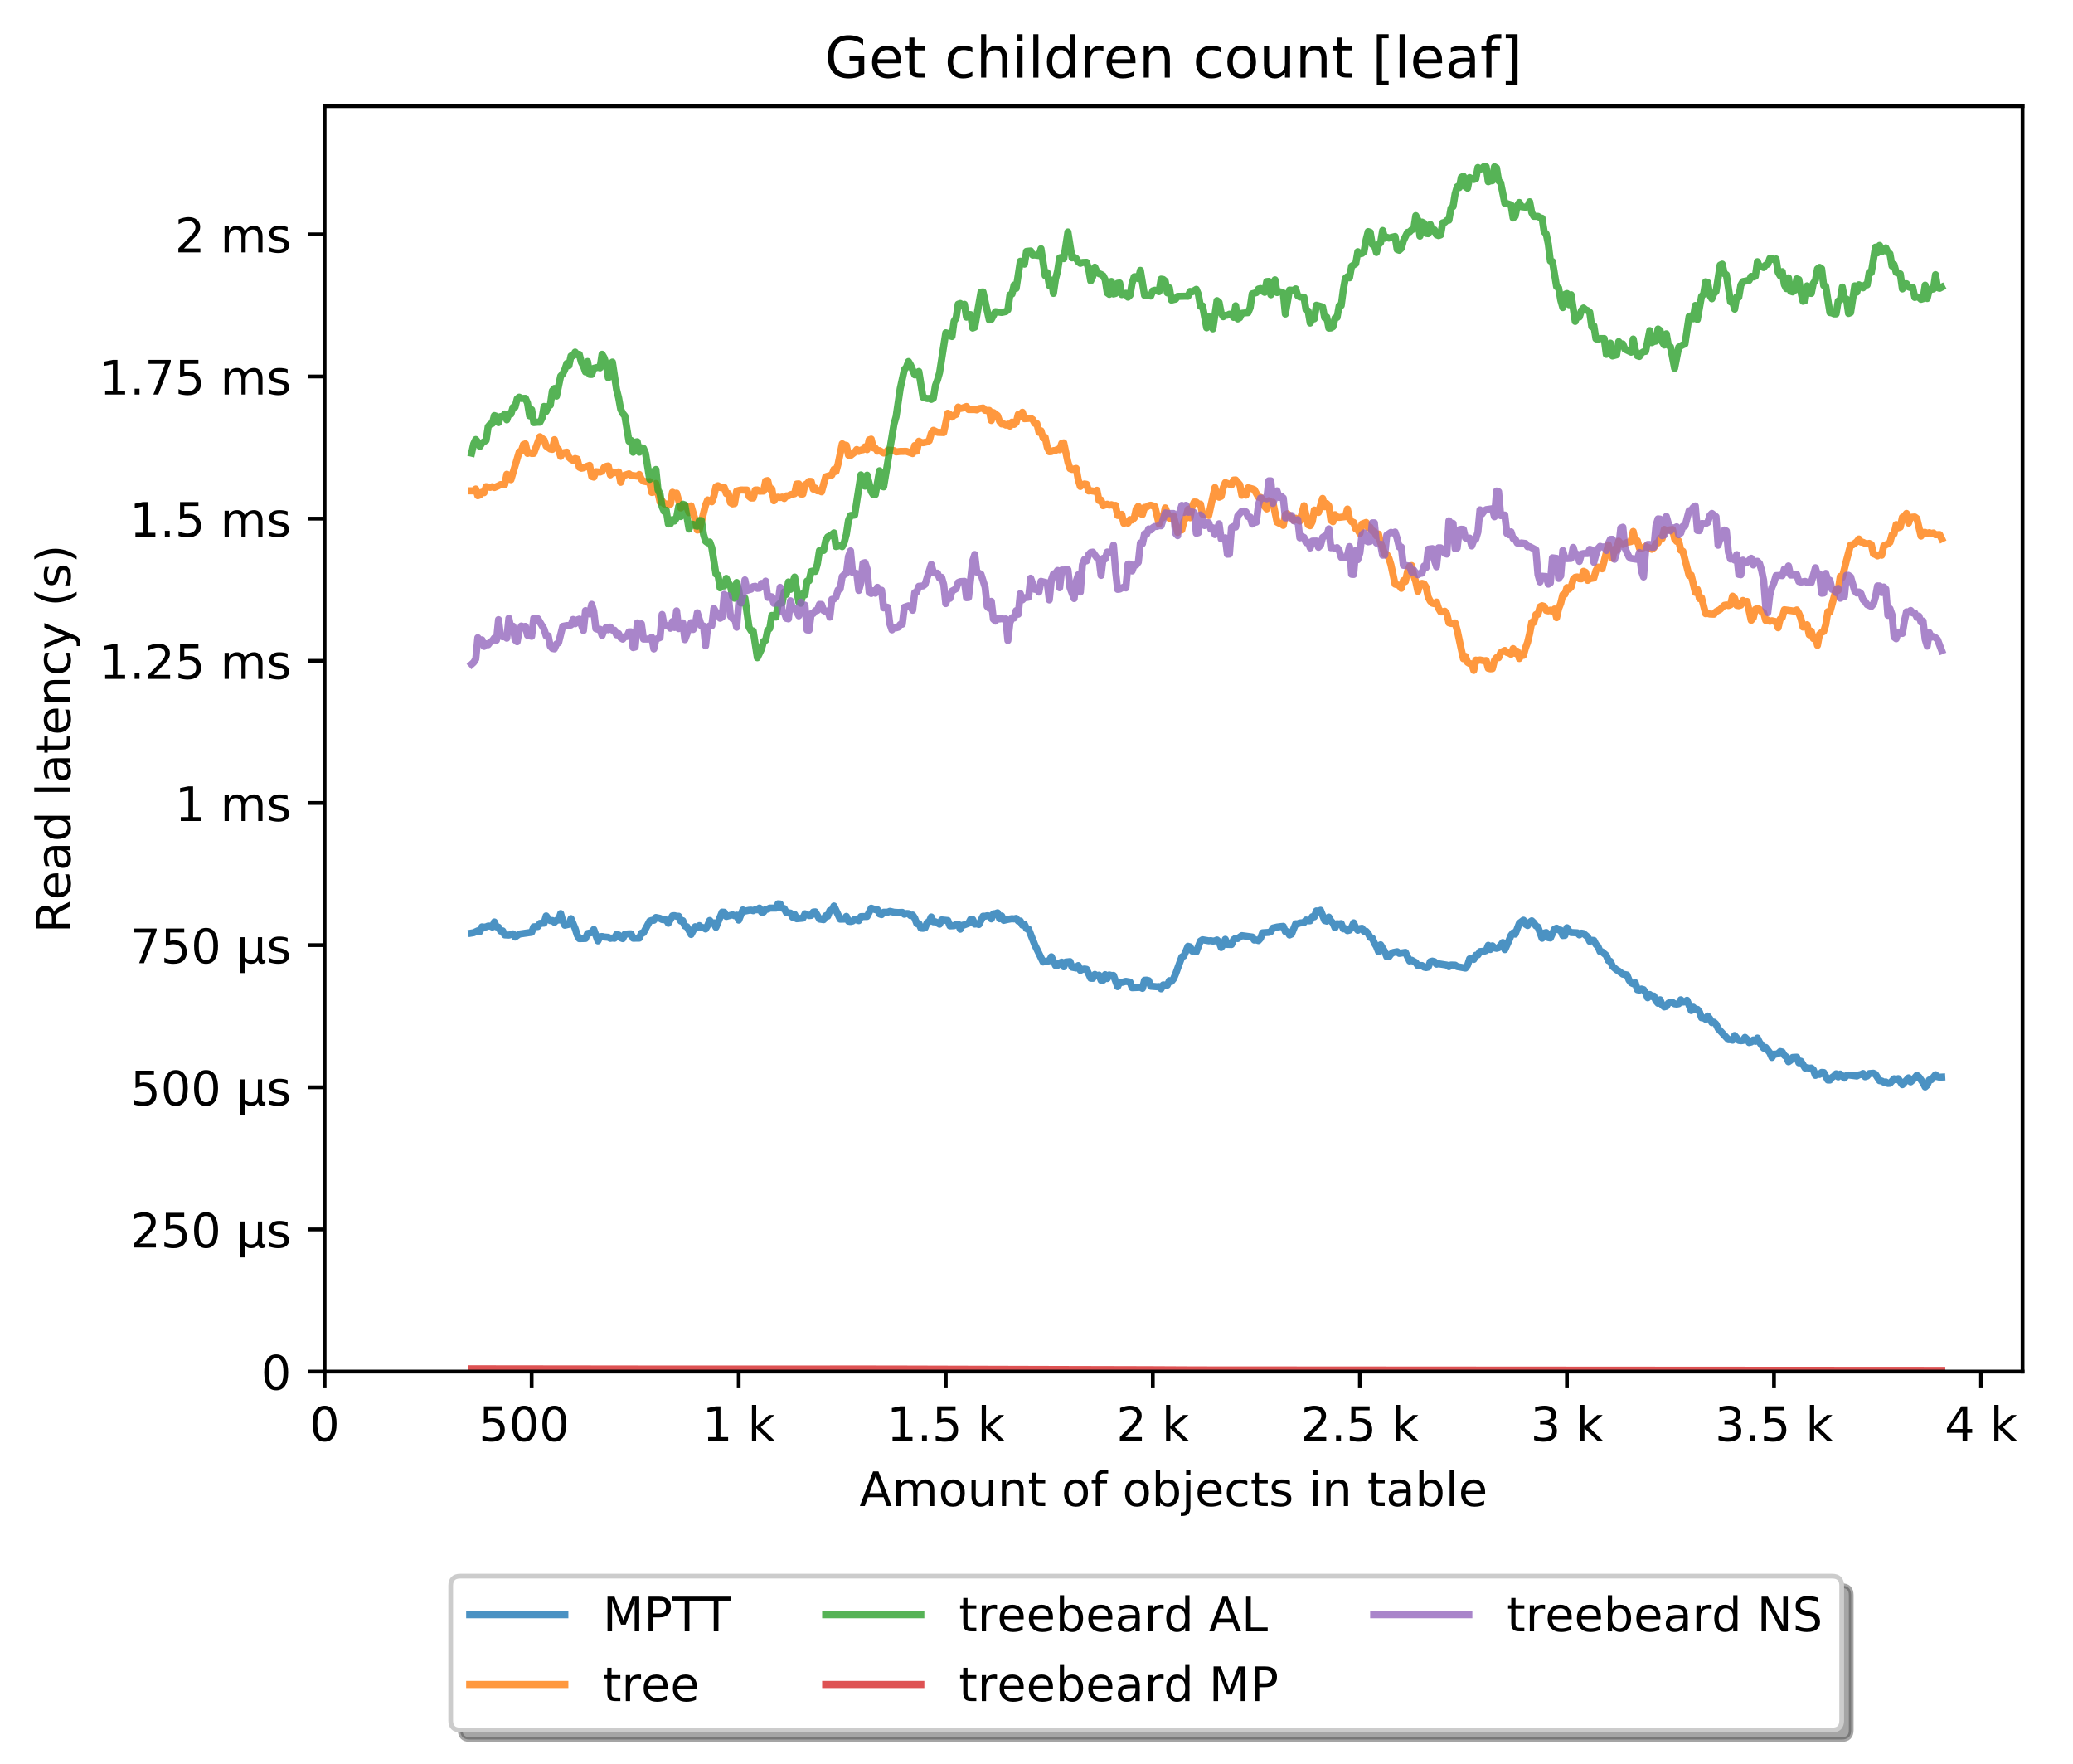 <?xml version="1.0" encoding="utf-8" standalone="no"?>
<!DOCTYPE svg PUBLIC "-//W3C//DTD SVG 1.1//EN"
  "http://www.w3.org/Graphics/SVG/1.1/DTD/svg11.dtd">
<!-- Created with matplotlib (http://matplotlib.org/) -->
<svg height="371pt" version="1.1" viewBox="0 0 436 371" width="436pt" xmlns="http://www.w3.org/2000/svg" xmlns:xlink="http://www.w3.org/1999/xlink">
 <defs>
  <style type="text/css">
*{stroke-linecap:butt;stroke-linejoin:round;}
  </style>
 </defs>
 <g id="figure_1">
  <g id="patch_1">
   <path d="M 0 371.002 
L 436.092 371.002 
L 436.092 0 
L 0 0 
z
" style="fill:#ffffff;"/>
  </g>
  <g id="axes_1">
   <g id="patch_2">
    <path d="M 68.272 288.43 
L 425.392 288.43 
L 425.392 22.318 
L 68.272 22.318 
z
" style="fill:#ffffff;"/>
   </g>
   <g id="matplotlib.axis_1">
    <g id="xtick_1">
     <g id="line2d_1">
      <defs>
       <path d="M 0 0 
L 0 3.5 
" id="m2c99a29b61" style="stroke:#000000;stroke-width:0.8;"/>
      </defs>
      <g>
       <use style="stroke:#000000;stroke-width:0.8;" x="68.272" xlink:href="#m2c99a29b61" y="288.43"/>
      </g>
     </g>
     <g id="text_1">
      <!-- 0 -->
      <defs>
       <path d="M 31.781 66.406 
Q 24.172 66.406 20.328 58.906 
Q 16.5 51.422 16.5 36.375 
Q 16.5 21.391 20.328 13.891 
Q 24.172 6.391 31.781 6.391 
Q 39.453 6.391 43.281 13.891 
Q 47.125 21.391 47.125 36.375 
Q 47.125 51.422 43.281 58.906 
Q 39.453 66.406 31.781 66.406 
z
M 31.781 74.219 
Q 44.047 74.219 50.516 64.516 
Q 56.984 54.828 56.984 36.375 
Q 56.984 17.969 50.516 8.266 
Q 44.047 -1.422 31.781 -1.422 
Q 19.531 -1.422 13.062 8.266 
Q 6.594 17.969 6.594 36.375 
Q 6.594 54.828 13.062 64.516 
Q 19.531 74.219 31.781 74.219 
z
" id="DejaVuSans-30"/>
      </defs>
      <g transform="translate(65.091 303.029)scale(0.1 -0.1)">
       <use xlink:href="#DejaVuSans-30"/>
      </g>
     </g>
    </g>
    <g id="xtick_2">
     <g id="line2d_2">
      <g>
       <use style="stroke:#000000;stroke-width:0.8;" x="111.82" xlink:href="#m2c99a29b61" y="288.43"/>
      </g>
     </g>
     <g id="text_2">
      <!-- 500  -->
      <defs>
       <path d="M 10.797 72.906 
L 49.516 72.906 
L 49.516 64.594 
L 19.828 64.594 
L 19.828 46.734 
Q 21.969 47.469 24.109 47.828 
Q 26.266 48.188 28.422 48.188 
Q 40.625 48.188 47.75 41.5 
Q 54.891 34.812 54.891 23.391 
Q 54.891 11.625 47.562 5.094 
Q 40.234 -1.422 26.906 -1.422 
Q 22.312 -1.422 17.547 -0.641 
Q 12.797 0.141 7.719 1.703 
L 7.719 11.625 
Q 12.109 9.234 16.797 8.062 
Q 21.484 6.891 26.703 6.891 
Q 35.156 6.891 40.078 11.328 
Q 45.016 15.766 45.016 23.391 
Q 45.016 31 40.078 35.438 
Q 35.156 39.891 26.703 39.891 
Q 22.75 39.891 18.812 39.016 
Q 14.891 38.141 10.797 36.281 
z
" id="DejaVuSans-35"/>
       <path id="DejaVuSans-20"/>
      </defs>
      <g transform="translate(100.688 303.029)scale(0.1 -0.1)">
       <use xlink:href="#DejaVuSans-35"/>
       <use x="63.623" xlink:href="#DejaVuSans-30"/>
       <use x="127.246" xlink:href="#DejaVuSans-30"/>
       <use x="190.869" xlink:href="#DejaVuSans-20"/>
      </g>
     </g>
    </g>
    <g id="xtick_3">
     <g id="line2d_3">
      <g>
       <use style="stroke:#000000;stroke-width:0.8;" x="155.369" xlink:href="#m2c99a29b61" y="288.43"/>
      </g>
     </g>
     <g id="text_3">
      <!-- 1 k -->
      <defs>
       <path d="M 12.406 8.297 
L 28.516 8.297 
L 28.516 63.922 
L 10.984 60.406 
L 10.984 69.391 
L 28.422 72.906 
L 38.281 72.906 
L 38.281 8.297 
L 54.391 8.297 
L 54.391 0 
L 12.406 0 
z
" id="DejaVuSans-31"/>
       <path d="M 9.078 75.984 
L 18.109 75.984 
L 18.109 31.109 
L 44.922 54.688 
L 56.391 54.688 
L 27.391 29.109 
L 57.625 0 
L 45.906 0 
L 18.109 26.703 
L 18.109 0 
L 9.078 0 
z
" id="DejaVuSans-6b"/>
      </defs>
      <g transform="translate(147.703 303.029)scale(0.1 -0.1)">
       <use xlink:href="#DejaVuSans-31"/>
       <use x="63.623" xlink:href="#DejaVuSans-20"/>
       <use x="95.41" xlink:href="#DejaVuSans-6b"/>
      </g>
     </g>
    </g>
    <g id="xtick_4">
     <g id="line2d_4">
      <g>
       <use style="stroke:#000000;stroke-width:0.8;" x="198.918" xlink:href="#m2c99a29b61" y="288.43"/>
      </g>
     </g>
     <g id="text_4">
      <!-- 1.5 k -->
      <defs>
       <path d="M 10.688 12.406 
L 21 12.406 
L 21 0 
L 10.688 0 
z
" id="DejaVuSans-2e"/>
      </defs>
      <g transform="translate(186.482 303.029)scale(0.1 -0.1)">
       <use xlink:href="#DejaVuSans-31"/>
       <use x="63.623" xlink:href="#DejaVuSans-2e"/>
       <use x="95.41" xlink:href="#DejaVuSans-35"/>
       <use x="159.033" xlink:href="#DejaVuSans-20"/>
       <use x="190.82" xlink:href="#DejaVuSans-6b"/>
      </g>
     </g>
    </g>
    <g id="xtick_5">
     <g id="line2d_5">
      <g>
       <use style="stroke:#000000;stroke-width:0.8;" x="242.466" xlink:href="#m2c99a29b61" y="288.43"/>
      </g>
     </g>
     <g id="text_5">
      <!-- 2 k -->
      <defs>
       <path d="M 19.188 8.297 
L 53.609 8.297 
L 53.609 0 
L 7.328 0 
L 7.328 8.297 
Q 12.938 14.109 22.625 23.891 
Q 32.328 33.688 34.812 36.531 
Q 39.547 41.844 41.422 45.531 
Q 43.312 49.219 43.312 52.781 
Q 43.312 58.594 39.234 62.25 
Q 35.156 65.922 28.609 65.922 
Q 23.969 65.922 18.812 64.312 
Q 13.672 62.703 7.812 59.422 
L 7.812 69.391 
Q 13.766 71.781 18.938 73 
Q 24.125 74.219 28.422 74.219 
Q 39.75 74.219 46.484 68.547 
Q 53.219 62.891 53.219 53.422 
Q 53.219 48.922 51.531 44.891 
Q 49.859 40.875 45.406 35.406 
Q 44.188 33.984 37.641 27.219 
Q 31.109 20.453 19.188 8.297 
z
" id="DejaVuSans-32"/>
      </defs>
      <g transform="translate(234.801 303.029)scale(0.1 -0.1)">
       <use xlink:href="#DejaVuSans-32"/>
       <use x="63.623" xlink:href="#DejaVuSans-20"/>
       <use x="95.41" xlink:href="#DejaVuSans-6b"/>
      </g>
     </g>
    </g>
    <g id="xtick_6">
     <g id="line2d_6">
      <g>
       <use style="stroke:#000000;stroke-width:0.8;" x="286.015" xlink:href="#m2c99a29b61" y="288.43"/>
      </g>
     </g>
     <g id="text_6">
      <!-- 2.5 k -->
      <g transform="translate(273.579 303.029)scale(0.1 -0.1)">
       <use xlink:href="#DejaVuSans-32"/>
       <use x="63.623" xlink:href="#DejaVuSans-2e"/>
       <use x="95.41" xlink:href="#DejaVuSans-35"/>
       <use x="159.033" xlink:href="#DejaVuSans-20"/>
       <use x="190.82" xlink:href="#DejaVuSans-6b"/>
      </g>
     </g>
    </g>
    <g id="xtick_7">
     <g id="line2d_7">
      <g>
       <use style="stroke:#000000;stroke-width:0.8;" x="329.563" xlink:href="#m2c99a29b61" y="288.43"/>
      </g>
     </g>
     <g id="text_7">
      <!-- 3 k -->
      <defs>
       <path d="M 40.578 39.312 
Q 47.656 37.797 51.625 33 
Q 55.609 28.219 55.609 21.188 
Q 55.609 10.406 48.188 4.484 
Q 40.766 -1.422 27.094 -1.422 
Q 22.516 -1.422 17.656 -0.516 
Q 12.797 0.391 7.625 2.203 
L 7.625 11.719 
Q 11.719 9.328 16.594 8.109 
Q 21.484 6.891 26.812 6.891 
Q 36.078 6.891 40.938 10.547 
Q 45.797 14.203 45.797 21.188 
Q 45.797 27.641 41.281 31.266 
Q 36.766 34.906 28.719 34.906 
L 20.219 34.906 
L 20.219 43.016 
L 29.109 43.016 
Q 36.375 43.016 40.234 45.922 
Q 44.094 48.828 44.094 54.297 
Q 44.094 59.906 40.109 62.906 
Q 36.141 65.922 28.719 65.922 
Q 24.656 65.922 20.016 65.031 
Q 15.375 64.156 9.812 62.312 
L 9.812 71.094 
Q 15.438 72.656 20.344 73.438 
Q 25.25 74.219 29.594 74.219 
Q 40.828 74.219 47.359 69.109 
Q 53.906 64.016 53.906 55.328 
Q 53.906 49.266 50.438 45.094 
Q 46.969 40.922 40.578 39.312 
z
" id="DejaVuSans-33"/>
      </defs>
      <g transform="translate(321.898 303.029)scale(0.1 -0.1)">
       <use xlink:href="#DejaVuSans-33"/>
       <use x="63.623" xlink:href="#DejaVuSans-20"/>
       <use x="95.41" xlink:href="#DejaVuSans-6b"/>
      </g>
     </g>
    </g>
    <g id="xtick_8">
     <g id="line2d_8">
      <g>
       <use style="stroke:#000000;stroke-width:0.8;" x="373.112" xlink:href="#m2c99a29b61" y="288.43"/>
      </g>
     </g>
     <g id="text_8">
      <!-- 3.5 k -->
      <g transform="translate(360.676 303.029)scale(0.1 -0.1)">
       <use xlink:href="#DejaVuSans-33"/>
       <use x="63.623" xlink:href="#DejaVuSans-2e"/>
       <use x="95.41" xlink:href="#DejaVuSans-35"/>
       <use x="159.033" xlink:href="#DejaVuSans-20"/>
       <use x="190.82" xlink:href="#DejaVuSans-6b"/>
      </g>
     </g>
    </g>
    <g id="xtick_9">
     <g id="line2d_9">
      <g>
       <use style="stroke:#000000;stroke-width:0.8;" x="416.66" xlink:href="#m2c99a29b61" y="288.43"/>
      </g>
     </g>
     <g id="text_9">
      <!-- 4 k -->
      <defs>
       <path d="M 37.797 64.312 
L 12.891 25.391 
L 37.797 25.391 
z
M 35.203 72.906 
L 47.609 72.906 
L 47.609 25.391 
L 58.016 25.391 
L 58.016 17.188 
L 47.609 17.188 
L 47.609 0 
L 37.797 0 
L 37.797 17.188 
L 4.891 17.188 
L 4.891 26.703 
z
" id="DejaVuSans-34"/>
      </defs>
      <g transform="translate(408.995 303.029)scale(0.1 -0.1)">
       <use xlink:href="#DejaVuSans-34"/>
       <use x="63.623" xlink:href="#DejaVuSans-20"/>
       <use x="95.41" xlink:href="#DejaVuSans-6b"/>
      </g>
     </g>
    </g>
    <g id="text_10">
     <!-- Amount of objects in table -->
     <defs>
      <path d="M 34.188 63.188 
L 20.797 26.906 
L 47.609 26.906 
z
M 28.609 72.906 
L 39.797 72.906 
L 67.578 0 
L 57.328 0 
L 50.688 18.703 
L 17.828 18.703 
L 11.188 0 
L 0.781 0 
z
" id="DejaVuSans-41"/>
      <path d="M 52 44.188 
Q 55.375 50.25 60.062 53.125 
Q 64.75 56 71.094 56 
Q 79.641 56 84.281 50.016 
Q 88.922 44.047 88.922 33.016 
L 88.922 0 
L 79.891 0 
L 79.891 32.719 
Q 79.891 40.578 77.094 44.375 
Q 74.312 48.188 68.609 48.188 
Q 61.625 48.188 57.562 43.547 
Q 53.516 38.922 53.516 30.906 
L 53.516 0 
L 44.484 0 
L 44.484 32.719 
Q 44.484 40.625 41.703 44.406 
Q 38.922 48.188 33.109 48.188 
Q 26.219 48.188 22.156 43.531 
Q 18.109 38.875 18.109 30.906 
L 18.109 0 
L 9.078 0 
L 9.078 54.688 
L 18.109 54.688 
L 18.109 46.188 
Q 21.188 51.219 25.484 53.609 
Q 29.781 56 35.688 56 
Q 41.656 56 45.828 52.969 
Q 50 49.953 52 44.188 
z
" id="DejaVuSans-6d"/>
      <path d="M 30.609 48.391 
Q 23.391 48.391 19.188 42.75 
Q 14.984 37.109 14.984 27.297 
Q 14.984 17.484 19.156 11.844 
Q 23.344 6.203 30.609 6.203 
Q 37.797 6.203 41.984 11.859 
Q 46.188 17.531 46.188 27.297 
Q 46.188 37.016 41.984 42.703 
Q 37.797 48.391 30.609 48.391 
z
M 30.609 56 
Q 42.328 56 49.016 48.375 
Q 55.719 40.766 55.719 27.297 
Q 55.719 13.875 49.016 6.219 
Q 42.328 -1.422 30.609 -1.422 
Q 18.844 -1.422 12.172 6.219 
Q 5.516 13.875 5.516 27.297 
Q 5.516 40.766 12.172 48.375 
Q 18.844 56 30.609 56 
z
" id="DejaVuSans-6f"/>
      <path d="M 8.5 21.578 
L 8.5 54.688 
L 17.484 54.688 
L 17.484 21.922 
Q 17.484 14.156 20.5 10.266 
Q 23.531 6.391 29.594 6.391 
Q 36.859 6.391 41.078 11.031 
Q 45.312 15.672 45.312 23.688 
L 45.312 54.688 
L 54.297 54.688 
L 54.297 0 
L 45.312 0 
L 45.312 8.406 
Q 42.047 3.422 37.719 1 
Q 33.406 -1.422 27.688 -1.422 
Q 18.266 -1.422 13.375 4.438 
Q 8.5 10.297 8.5 21.578 
z
M 31.109 56 
z
" id="DejaVuSans-75"/>
      <path d="M 54.891 33.016 
L 54.891 0 
L 45.906 0 
L 45.906 32.719 
Q 45.906 40.484 42.875 44.328 
Q 39.844 48.188 33.797 48.188 
Q 26.516 48.188 22.312 43.547 
Q 18.109 38.922 18.109 30.906 
L 18.109 0 
L 9.078 0 
L 9.078 54.688 
L 18.109 54.688 
L 18.109 46.188 
Q 21.344 51.125 25.703 53.562 
Q 30.078 56 35.797 56 
Q 45.219 56 50.047 50.172 
Q 54.891 44.344 54.891 33.016 
z
" id="DejaVuSans-6e"/>
      <path d="M 18.312 70.219 
L 18.312 54.688 
L 36.812 54.688 
L 36.812 47.703 
L 18.312 47.703 
L 18.312 18.016 
Q 18.312 11.328 20.141 9.422 
Q 21.969 7.516 27.594 7.516 
L 36.812 7.516 
L 36.812 0 
L 27.594 0 
Q 17.188 0 13.234 3.875 
Q 9.281 7.766 9.281 18.016 
L 9.281 47.703 
L 2.688 47.703 
L 2.688 54.688 
L 9.281 54.688 
L 9.281 70.219 
z
" id="DejaVuSans-74"/>
      <path d="M 37.109 75.984 
L 37.109 68.5 
L 28.516 68.5 
Q 23.688 68.5 21.797 66.547 
Q 19.922 64.594 19.922 59.516 
L 19.922 54.688 
L 34.719 54.688 
L 34.719 47.703 
L 19.922 47.703 
L 19.922 0 
L 10.891 0 
L 10.891 47.703 
L 2.297 47.703 
L 2.297 54.688 
L 10.891 54.688 
L 10.891 58.5 
Q 10.891 67.625 15.141 71.797 
Q 19.391 75.984 28.609 75.984 
z
" id="DejaVuSans-66"/>
      <path d="M 48.688 27.297 
Q 48.688 37.203 44.609 42.844 
Q 40.531 48.484 33.406 48.484 
Q 26.266 48.484 22.188 42.844 
Q 18.109 37.203 18.109 27.297 
Q 18.109 17.391 22.188 11.75 
Q 26.266 6.109 33.406 6.109 
Q 40.531 6.109 44.609 11.75 
Q 48.688 17.391 48.688 27.297 
z
M 18.109 46.391 
Q 20.953 51.266 25.266 53.625 
Q 29.594 56 35.594 56 
Q 45.562 56 51.781 48.094 
Q 58.016 40.188 58.016 27.297 
Q 58.016 14.406 51.781 6.484 
Q 45.562 -1.422 35.594 -1.422 
Q 29.594 -1.422 25.266 0.953 
Q 20.953 3.328 18.109 8.203 
L 18.109 0 
L 9.078 0 
L 9.078 75.984 
L 18.109 75.984 
z
" id="DejaVuSans-62"/>
      <path d="M 9.422 54.688 
L 18.406 54.688 
L 18.406 -0.984 
Q 18.406 -11.422 14.422 -16.109 
Q 10.453 -20.797 1.609 -20.797 
L -1.812 -20.797 
L -1.812 -13.188 
L 0.594 -13.188 
Q 5.719 -13.188 7.562 -10.812 
Q 9.422 -8.453 9.422 -0.984 
z
M 9.422 75.984 
L 18.406 75.984 
L 18.406 64.594 
L 9.422 64.594 
z
" id="DejaVuSans-6a"/>
      <path d="M 56.203 29.594 
L 56.203 25.203 
L 14.891 25.203 
Q 15.484 15.922 20.484 11.062 
Q 25.484 6.203 34.422 6.203 
Q 39.594 6.203 44.453 7.469 
Q 49.312 8.734 54.109 11.281 
L 54.109 2.781 
Q 49.266 0.734 44.188 -0.344 
Q 39.109 -1.422 33.891 -1.422 
Q 20.797 -1.422 13.156 6.188 
Q 5.516 13.812 5.516 26.812 
Q 5.516 40.234 12.766 48.109 
Q 20.016 56 32.328 56 
Q 43.359 56 49.781 48.891 
Q 56.203 41.797 56.203 29.594 
z
M 47.219 32.234 
Q 47.125 39.594 43.094 43.984 
Q 39.062 48.391 32.422 48.391 
Q 24.906 48.391 20.391 44.141 
Q 15.875 39.891 15.188 32.172 
z
" id="DejaVuSans-65"/>
      <path d="M 48.781 52.594 
L 48.781 44.188 
Q 44.969 46.297 41.141 47.344 
Q 37.312 48.391 33.406 48.391 
Q 24.656 48.391 19.812 42.844 
Q 14.984 37.312 14.984 27.297 
Q 14.984 17.281 19.812 11.734 
Q 24.656 6.203 33.406 6.203 
Q 37.312 6.203 41.141 7.25 
Q 44.969 8.297 48.781 10.406 
L 48.781 2.094 
Q 45.016 0.344 40.984 -0.531 
Q 36.969 -1.422 32.422 -1.422 
Q 20.062 -1.422 12.781 6.344 
Q 5.516 14.109 5.516 27.297 
Q 5.516 40.672 12.859 48.328 
Q 20.219 56 33.016 56 
Q 37.156 56 41.109 55.141 
Q 45.062 54.297 48.781 52.594 
z
" id="DejaVuSans-63"/>
      <path d="M 44.281 53.078 
L 44.281 44.578 
Q 40.484 46.531 36.375 47.5 
Q 32.281 48.484 27.875 48.484 
Q 21.188 48.484 17.844 46.438 
Q 14.5 44.391 14.5 40.281 
Q 14.5 37.156 16.891 35.375 
Q 19.281 33.594 26.516 31.984 
L 29.594 31.297 
Q 39.156 29.25 43.188 25.516 
Q 47.219 21.781 47.219 15.094 
Q 47.219 7.469 41.188 3.016 
Q 35.156 -1.422 24.609 -1.422 
Q 20.219 -1.422 15.453 -0.562 
Q 10.688 0.297 5.422 2 
L 5.422 11.281 
Q 10.406 8.688 15.234 7.391 
Q 20.062 6.109 24.812 6.109 
Q 31.156 6.109 34.562 8.281 
Q 37.984 10.453 37.984 14.406 
Q 37.984 18.062 35.516 20.016 
Q 33.062 21.969 24.703 23.781 
L 21.578 24.516 
Q 13.234 26.266 9.516 29.906 
Q 5.812 33.547 5.812 39.891 
Q 5.812 47.609 11.281 51.797 
Q 16.75 56 26.812 56 
Q 31.781 56 36.172 55.266 
Q 40.578 54.547 44.281 53.078 
z
" id="DejaVuSans-73"/>
      <path d="M 9.422 54.688 
L 18.406 54.688 
L 18.406 0 
L 9.422 0 
z
M 9.422 75.984 
L 18.406 75.984 
L 18.406 64.594 
L 9.422 64.594 
z
" id="DejaVuSans-69"/>
      <path d="M 34.281 27.484 
Q 23.391 27.484 19.188 25 
Q 14.984 22.516 14.984 16.5 
Q 14.984 11.719 18.141 8.906 
Q 21.297 6.109 26.703 6.109 
Q 34.188 6.109 38.703 11.406 
Q 43.219 16.703 43.219 25.484 
L 43.219 27.484 
z
M 52.203 31.203 
L 52.203 0 
L 43.219 0 
L 43.219 8.297 
Q 40.141 3.328 35.547 0.953 
Q 30.953 -1.422 24.312 -1.422 
Q 15.922 -1.422 10.953 3.297 
Q 6 8.016 6 15.922 
Q 6 25.141 12.172 29.828 
Q 18.359 34.516 30.609 34.516 
L 43.219 34.516 
L 43.219 35.406 
Q 43.219 41.609 39.141 45 
Q 35.062 48.391 27.688 48.391 
Q 23 48.391 18.547 47.266 
Q 14.109 46.141 10.016 43.891 
L 10.016 52.203 
Q 14.938 54.109 19.578 55.047 
Q 24.219 56 28.609 56 
Q 40.484 56 46.344 49.844 
Q 52.203 43.703 52.203 31.203 
z
" id="DejaVuSans-61"/>
      <path d="M 9.422 75.984 
L 18.406 75.984 
L 18.406 0 
L 9.422 0 
z
" id="DejaVuSans-6c"/>
     </defs>
     <g transform="translate(180.773 316.707)scale(0.1 -0.1)">
      <use xlink:href="#DejaVuSans-41"/>
      <use x="68.408" xlink:href="#DejaVuSans-6d"/>
      <use x="165.82" xlink:href="#DejaVuSans-6f"/>
      <use x="227.002" xlink:href="#DejaVuSans-75"/>
      <use x="290.381" xlink:href="#DejaVuSans-6e"/>
      <use x="353.76" xlink:href="#DejaVuSans-74"/>
      <use x="392.969" xlink:href="#DejaVuSans-20"/>
      <use x="424.756" xlink:href="#DejaVuSans-6f"/>
      <use x="485.938" xlink:href="#DejaVuSans-66"/>
      <use x="521.143" xlink:href="#DejaVuSans-20"/>
      <use x="552.93" xlink:href="#DejaVuSans-6f"/>
      <use x="614.111" xlink:href="#DejaVuSans-62"/>
      <use x="677.588" xlink:href="#DejaVuSans-6a"/>
      <use x="705.371" xlink:href="#DejaVuSans-65"/>
      <use x="766.895" xlink:href="#DejaVuSans-63"/>
      <use x="821.875" xlink:href="#DejaVuSans-74"/>
      <use x="861.084" xlink:href="#DejaVuSans-73"/>
      <use x="913.184" xlink:href="#DejaVuSans-20"/>
      <use x="944.971" xlink:href="#DejaVuSans-69"/>
      <use x="972.754" xlink:href="#DejaVuSans-6e"/>
      <use x="1036.133" xlink:href="#DejaVuSans-20"/>
      <use x="1067.92" xlink:href="#DejaVuSans-74"/>
      <use x="1107.129" xlink:href="#DejaVuSans-61"/>
      <use x="1168.408" xlink:href="#DejaVuSans-62"/>
      <use x="1231.885" xlink:href="#DejaVuSans-6c"/>
      <use x="1259.668" xlink:href="#DejaVuSans-65"/>
     </g>
    </g>
   </g>
   <g id="matplotlib.axis_2">
    <g id="ytick_1">
     <g id="line2d_10">
      <defs>
       <path d="M 0 0 
L -3.5 0 
" id="md4358e61e9" style="stroke:#000000;stroke-width:0.8;"/>
      </defs>
      <g>
       <use style="stroke:#000000;stroke-width:0.8;" x="68.272" xlink:href="#md4358e61e9" y="288.43"/>
      </g>
     </g>
     <g id="text_11">
      <!-- 0 -->
      <g transform="translate(54.909 292.229)scale(0.1 -0.1)">
       <use xlink:href="#DejaVuSans-30"/>
      </g>
     </g>
    </g>
    <g id="ytick_2">
     <g id="line2d_11">
      <g>
       <use style="stroke:#000000;stroke-width:0.8;" x="68.272" xlink:href="#md4358e61e9" y="258.536"/>
      </g>
     </g>
     <g id="text_12">
      <!-- 250 µs -->
      <defs>
       <path d="M 8.5 -20.797 
L 8.5 54.688 
L 17.484 54.688 
L 17.484 20.703 
Q 17.484 13.625 20.844 10 
Q 24.219 6.391 30.812 6.391 
Q 38.031 6.391 41.672 10.484 
Q 45.312 14.594 45.312 22.797 
L 45.312 54.688 
L 54.297 54.688 
L 54.297 12.594 
Q 54.297 9.672 55.141 8.281 
Q 56 6.891 57.812 6.891 
Q 58.25 6.891 59.031 7.156 
Q 59.812 7.422 61.188 8.016 
L 61.188 0.781 
Q 59.188 -0.344 57.391 -0.875 
Q 55.609 -1.422 53.906 -1.422 
Q 50.531 -1.422 48.531 0.484 
Q 46.531 2.391 45.797 6.297 
Q 43.359 2.438 39.812 0.5 
Q 36.281 -1.422 31.5 -1.422 
Q 26.516 -1.422 23.016 0.484 
Q 19.531 2.391 17.484 6.203 
L 17.484 -20.797 
z
" id="DejaVuSans-b5"/>
      </defs>
      <g transform="translate(27.434 262.336)scale(0.1 -0.1)">
       <use xlink:href="#DejaVuSans-32"/>
       <use x="63.623" xlink:href="#DejaVuSans-35"/>
       <use x="127.246" xlink:href="#DejaVuSans-30"/>
       <use x="190.869" xlink:href="#DejaVuSans-20"/>
       <use x="222.656" xlink:href="#DejaVuSans-b5"/>
       <use x="286.279" xlink:href="#DejaVuSans-73"/>
      </g>
     </g>
    </g>
    <g id="ytick_3">
     <g id="line2d_12">
      <g>
       <use style="stroke:#000000;stroke-width:0.8;" x="68.272" xlink:href="#md4358e61e9" y="228.643"/>
      </g>
     </g>
     <g id="text_13">
      <!-- 500 µs -->
      <g transform="translate(27.434 232.442)scale(0.1 -0.1)">
       <use xlink:href="#DejaVuSans-35"/>
       <use x="63.623" xlink:href="#DejaVuSans-30"/>
       <use x="127.246" xlink:href="#DejaVuSans-30"/>
       <use x="190.869" xlink:href="#DejaVuSans-20"/>
       <use x="222.656" xlink:href="#DejaVuSans-b5"/>
       <use x="286.279" xlink:href="#DejaVuSans-73"/>
      </g>
     </g>
    </g>
    <g id="ytick_4">
     <g id="line2d_13">
      <g>
       <use style="stroke:#000000;stroke-width:0.8;" x="68.272" xlink:href="#md4358e61e9" y="198.749"/>
      </g>
     </g>
     <g id="text_14">
      <!-- 750 µs -->
      <defs>
       <path d="M 8.203 72.906 
L 55.078 72.906 
L 55.078 68.703 
L 28.609 0 
L 18.312 0 
L 43.219 64.594 
L 8.203 64.594 
z
" id="DejaVuSans-37"/>
      </defs>
      <g transform="translate(27.434 202.548)scale(0.1 -0.1)">
       <use xlink:href="#DejaVuSans-37"/>
       <use x="63.623" xlink:href="#DejaVuSans-35"/>
       <use x="127.246" xlink:href="#DejaVuSans-30"/>
       <use x="190.869" xlink:href="#DejaVuSans-20"/>
       <use x="222.656" xlink:href="#DejaVuSans-b5"/>
       <use x="286.279" xlink:href="#DejaVuSans-73"/>
      </g>
     </g>
    </g>
    <g id="ytick_5">
     <g id="line2d_14">
      <g>
       <use style="stroke:#000000;stroke-width:0.8;" x="68.272" xlink:href="#md4358e61e9" y="168.855"/>
      </g>
     </g>
     <g id="text_15">
      <!-- 1 ms -->
      <g transform="translate(36.781 172.655)scale(0.1 -0.1)">
       <use xlink:href="#DejaVuSans-31"/>
       <use x="63.623" xlink:href="#DejaVuSans-20"/>
       <use x="95.41" xlink:href="#DejaVuSans-6d"/>
       <use x="192.822" xlink:href="#DejaVuSans-73"/>
      </g>
     </g>
    </g>
    <g id="ytick_6">
     <g id="line2d_15">
      <g>
       <use style="stroke:#000000;stroke-width:0.8;" x="68.272" xlink:href="#md4358e61e9" y="138.962"/>
      </g>
     </g>
     <g id="text_16">
      <!-- 1.25 ms -->
      <g transform="translate(20.878 142.761)scale(0.1 -0.1)">
       <use xlink:href="#DejaVuSans-31"/>
       <use x="63.623" xlink:href="#DejaVuSans-2e"/>
       <use x="95.41" xlink:href="#DejaVuSans-32"/>
       <use x="159.033" xlink:href="#DejaVuSans-35"/>
       <use x="222.656" xlink:href="#DejaVuSans-20"/>
       <use x="254.443" xlink:href="#DejaVuSans-6d"/>
       <use x="351.855" xlink:href="#DejaVuSans-73"/>
      </g>
     </g>
    </g>
    <g id="ytick_7">
     <g id="line2d_16">
      <g>
       <use style="stroke:#000000;stroke-width:0.8;" x="68.272" xlink:href="#md4358e61e9" y="109.068"/>
      </g>
     </g>
     <g id="text_17">
      <!-- 1.5 ms -->
      <g transform="translate(27.241 112.867)scale(0.1 -0.1)">
       <use xlink:href="#DejaVuSans-31"/>
       <use x="63.623" xlink:href="#DejaVuSans-2e"/>
       <use x="95.41" xlink:href="#DejaVuSans-35"/>
       <use x="159.033" xlink:href="#DejaVuSans-20"/>
       <use x="190.82" xlink:href="#DejaVuSans-6d"/>
       <use x="288.232" xlink:href="#DejaVuSans-73"/>
      </g>
     </g>
    </g>
    <g id="ytick_8">
     <g id="line2d_17">
      <g>
       <use style="stroke:#000000;stroke-width:0.8;" x="68.272" xlink:href="#md4358e61e9" y="79.174"/>
      </g>
     </g>
     <g id="text_18">
      <!-- 1.75 ms -->
      <g transform="translate(20.878 82.973)scale(0.1 -0.1)">
       <use xlink:href="#DejaVuSans-31"/>
       <use x="63.623" xlink:href="#DejaVuSans-2e"/>
       <use x="95.41" xlink:href="#DejaVuSans-37"/>
       <use x="159.033" xlink:href="#DejaVuSans-35"/>
       <use x="222.656" xlink:href="#DejaVuSans-20"/>
       <use x="254.443" xlink:href="#DejaVuSans-6d"/>
       <use x="351.855" xlink:href="#DejaVuSans-73"/>
      </g>
     </g>
    </g>
    <g id="ytick_9">
     <g id="line2d_18">
      <g>
       <use style="stroke:#000000;stroke-width:0.8;" x="68.272" xlink:href="#md4358e61e9" y="49.281"/>
      </g>
     </g>
     <g id="text_19">
      <!-- 2 ms -->
      <g transform="translate(36.781 53.08)scale(0.1 -0.1)">
       <use xlink:href="#DejaVuSans-32"/>
       <use x="63.623" xlink:href="#DejaVuSans-20"/>
       <use x="95.41" xlink:href="#DejaVuSans-6d"/>
       <use x="192.822" xlink:href="#DejaVuSans-73"/>
      </g>
     </g>
    </g>
    <g id="text_20">
     <!-- Read latency (s) -->
     <defs>
      <path d="M 44.391 34.188 
Q 47.562 33.109 50.562 29.594 
Q 53.562 26.078 56.594 19.922 
L 66.609 0 
L 56 0 
L 46.688 18.703 
Q 43.062 26.031 39.672 28.422 
Q 36.281 30.812 30.422 30.812 
L 19.672 30.812 
L 19.672 0 
L 9.812 0 
L 9.812 72.906 
L 32.078 72.906 
Q 44.578 72.906 50.734 67.672 
Q 56.891 62.453 56.891 51.906 
Q 56.891 45.016 53.688 40.469 
Q 50.484 35.938 44.391 34.188 
z
M 19.672 64.797 
L 19.672 38.922 
L 32.078 38.922 
Q 39.203 38.922 42.844 42.219 
Q 46.484 45.516 46.484 51.906 
Q 46.484 58.297 42.844 61.547 
Q 39.203 64.797 32.078 64.797 
z
" id="DejaVuSans-52"/>
      <path d="M 45.406 46.391 
L 45.406 75.984 
L 54.391 75.984 
L 54.391 0 
L 45.406 0 
L 45.406 8.203 
Q 42.578 3.328 38.25 0.953 
Q 33.938 -1.422 27.875 -1.422 
Q 17.969 -1.422 11.734 6.484 
Q 5.516 14.406 5.516 27.297 
Q 5.516 40.188 11.734 48.094 
Q 17.969 56 27.875 56 
Q 33.938 56 38.25 53.625 
Q 42.578 51.266 45.406 46.391 
z
M 14.797 27.297 
Q 14.797 17.391 18.875 11.75 
Q 22.953 6.109 30.078 6.109 
Q 37.203 6.109 41.297 11.75 
Q 45.406 17.391 45.406 27.297 
Q 45.406 37.203 41.297 42.844 
Q 37.203 48.484 30.078 48.484 
Q 22.953 48.484 18.875 42.844 
Q 14.797 37.203 14.797 27.297 
z
" id="DejaVuSans-64"/>
      <path d="M 32.172 -5.078 
Q 28.375 -14.844 24.75 -17.812 
Q 21.141 -20.797 15.094 -20.797 
L 7.906 -20.797 
L 7.906 -13.281 
L 13.188 -13.281 
Q 16.891 -13.281 18.938 -11.516 
Q 21 -9.766 23.484 -3.219 
L 25.094 0.875 
L 2.984 54.688 
L 12.5 54.688 
L 29.594 11.922 
L 46.688 54.688 
L 56.203 54.688 
z
" id="DejaVuSans-79"/>
      <path d="M 31 75.875 
Q 24.469 64.656 21.281 53.656 
Q 18.109 42.672 18.109 31.391 
Q 18.109 20.125 21.312 9.062 
Q 24.516 -2 31 -13.188 
L 23.188 -13.188 
Q 15.875 -1.703 12.234 9.375 
Q 8.594 20.453 8.594 31.391 
Q 8.594 42.281 12.203 53.312 
Q 15.828 64.359 23.188 75.875 
z
" id="DejaVuSans-28"/>
      <path d="M 8.016 75.875 
L 15.828 75.875 
Q 23.141 64.359 26.781 53.312 
Q 30.422 42.281 30.422 31.391 
Q 30.422 20.453 26.781 9.375 
Q 23.141 -1.703 15.828 -13.188 
L 8.016 -13.188 
Q 14.5 -2 17.703 9.062 
Q 20.906 20.125 20.906 31.391 
Q 20.906 42.672 17.703 53.656 
Q 14.5 64.656 8.016 75.875 
z
" id="DejaVuSans-29"/>
     </defs>
     <g transform="translate(14.798 196.212)rotate(-90)scale(0.1 -0.1)">
      <use xlink:href="#DejaVuSans-52"/>
      <use x="69.42" xlink:href="#DejaVuSans-65"/>
      <use x="130.943" xlink:href="#DejaVuSans-61"/>
      <use x="192.223" xlink:href="#DejaVuSans-64"/>
      <use x="255.699" xlink:href="#DejaVuSans-20"/>
      <use x="287.486" xlink:href="#DejaVuSans-6c"/>
      <use x="315.27" xlink:href="#DejaVuSans-61"/>
      <use x="376.549" xlink:href="#DejaVuSans-74"/>
      <use x="415.758" xlink:href="#DejaVuSans-65"/>
      <use x="477.281" xlink:href="#DejaVuSans-6e"/>
      <use x="540.66" xlink:href="#DejaVuSans-63"/>
      <use x="595.641" xlink:href="#DejaVuSans-79"/>
      <use x="654.82" xlink:href="#DejaVuSans-20"/>
      <use x="686.607" xlink:href="#DejaVuSans-28"/>
      <use x="725.621" xlink:href="#DejaVuSans-73"/>
      <use x="777.721" xlink:href="#DejaVuSans-29"/>
     </g>
    </g>
   </g>
   <g id="line2d_19">
    <path clip-path="url(#p14c5db9b54)" d="M 99.191 196.211 
L 99.627 196.136 
L 100.498 195.737 
L 100.933 195.906 
L 101.369 194.913 
L 101.804 194.972 
L 102.24 194.913 
L 102.675 194.733 
L 103.111 194.741 
L 103.546 194.951 
L 103.982 193.882 
L 104.417 194.914 
L 104.853 194.982 
L 105.288 195.791 
L 105.724 195.747 
L 106.159 196.601 
L 107.03 196.646 
L 107.901 196.386 
L 108.337 197.054 
L 109.208 196.433 
L 111.82 196.052 
L 112.256 194.901 
L 113.127 194.838 
L 113.562 194.175 
L 114.433 194.123 
L 114.869 192.611 
L 115.304 193.205 
L 115.74 193.597 
L 116.175 193.574 
L 116.611 193.952 
L 117.046 193.526 
L 117.482 193.473 
L 117.917 192.118 
L 118.353 193.639 
L 118.788 194.567 
L 119.659 194.362 
L 120.095 193.182 
L 120.966 195.269 
L 121.401 196.634 
L 121.837 197.388 
L 123.143 197.352 
L 123.579 196.302 
L 124.45 196.122 
L 124.885 195.46 
L 125.756 197.865 
L 126.191 196.993 
L 126.627 196.934 
L 127.062 197.04 
L 127.933 197.107 
L 128.369 197.334 
L 128.804 197.261 
L 129.24 197.314 
L 129.675 196.504 
L 130.111 196.611 
L 130.546 197.218 
L 130.982 197.389 
L 131.417 196.457 
L 132.288 196.382 
L 132.724 196.379 
L 133.159 197.299 
L 134.466 197.282 
L 134.901 196.233 
L 135.337 196.154 
L 136.643 193.703 
L 137.079 193.549 
L 137.514 193.525 
L 137.95 192.94 
L 138.821 193.126 
L 139.256 193.372 
L 140.127 193.463 
L 140.562 194.155 
L 141.433 192.589 
L 141.869 192.549 
L 142.304 192.687 
L 142.74 192.677 
L 143.175 193.683 
L 143.611 193.611 
L 144.046 194.725 
L 144.482 194.873 
L 145.353 196.511 
L 146.224 194.878 
L 146.659 195.058 
L 147.095 194.642 
L 147.53 195.024 
L 147.966 195.072 
L 148.401 195.358 
L 148.837 194.603 
L 149.272 193.567 
L 149.708 194.156 
L 150.143 194.065 
L 150.579 195 
L 151.885 191.812 
L 152.321 191.838 
L 152.756 192.723 
L 154.063 192.376 
L 154.498 192.579 
L 154.934 192.446 
L 155.369 193.495 
L 156.24 191.354 
L 156.675 191.599 
L 157.546 191.424 
L 157.982 191.395 
L 158.417 191.512 
L 158.853 191.288 
L 159.288 191.317 
L 159.724 190.953 
L 160.159 191.808 
L 160.595 191.788 
L 161.03 191.215 
L 161.466 191.187 
L 161.901 190.965 
L 163.208 190.966 
L 163.643 190.059 
L 164.079 190.095 
L 164.514 190.984 
L 164.95 191.072 
L 165.385 191.917 
L 166.256 192.013 
L 166.692 192.881 
L 167.127 192.293 
L 167.563 193.196 
L 168.869 193.077 
L 169.305 192.157 
L 170.176 192.541 
L 170.611 192.502 
L 171.046 191.797 
L 171.482 191.755 
L 172.353 193.27 
L 173.224 193.403 
L 173.659 192.57 
L 174.095 192.668 
L 174.53 191.495 
L 174.966 191.441 
L 175.401 190.522 
L 176.708 193.294 
L 177.579 193.271 
L 178.014 192.707 
L 178.45 193.716 
L 178.885 193.791 
L 179.321 193.685 
L 179.756 193.321 
L 180.627 193.602 
L 181.063 192.754 
L 182.369 192.721 
L 183.24 190.984 
L 184.111 191.302 
L 184.547 191.294 
L 184.982 192.194 
L 185.418 192.341 
L 185.853 191.835 
L 186.724 191.822 
L 187.159 191.642 
L 188.03 191.843 
L 188.901 191.896 
L 189.772 191.863 
L 190.208 192.262 
L 190.643 192.104 
L 191.079 192.124 
L 191.514 192.547 
L 191.95 192.425 
L 192.385 193.072 
L 192.821 194.225 
L 193.256 194.202 
L 193.692 195.185 
L 194.127 195.219 
L 194.563 195.115 
L 194.998 194.014 
L 195.434 193.79 
L 195.869 192.829 
L 196.305 193.839 
L 196.74 193.846 
L 197.611 194.353 
L 198.047 193.45 
L 199.353 193.577 
L 199.789 194.703 
L 200.66 194.661 
L 201.095 194.39 
L 201.53 194.346 
L 201.966 195.403 
L 202.401 194.582 
L 202.837 194.487 
L 203.708 194.157 
L 204.143 193.338 
L 204.579 193.362 
L 205.014 194.326 
L 205.45 194.275 
L 205.885 194.415 
L 206.756 192.671 
L 207.192 192.679 
L 207.627 192.567 
L 208.063 192.621 
L 208.498 193.228 
L 208.934 192.17 
L 209.369 192.121 
L 209.805 191.955 
L 210.24 193.2 
L 210.676 192.615 
L 211.111 193.542 
L 211.982 193.34 
L 212.853 193.191 
L 213.289 193.244 
L 213.724 193.135 
L 214.16 193.691 
L 214.595 193.681 
L 215.031 194.55 
L 215.466 194.368 
L 215.902 195.285 
L 216.337 195.382 
L 217.643 198.698 
L 219.385 202.297 
L 219.821 202.154 
L 220.692 202.053 
L 221.127 201.198 
L 221.998 203.042 
L 222.434 203.012 
L 222.869 202.517 
L 223.305 202.327 
L 223.74 203.304 
L 224.176 202.31 
L 225.047 202.218 
L 225.482 203.405 
L 226.353 203.567 
L 226.789 203.054 
L 227.224 204.064 
L 227.66 203.85 
L 228.095 203.773 
L 228.531 203.844 
L 229.402 205.716 
L 229.837 205.737 
L 230.273 204.91 
L 230.708 205.182 
L 231.144 205.064 
L 231.579 206.142 
L 232.014 206.129 
L 232.45 204.958 
L 232.885 205.781 
L 233.321 205.021 
L 233.756 205.139 
L 234.192 205.126 
L 235.063 207.478 
L 235.498 206.559 
L 235.934 206.599 
L 236.805 206.37 
L 237.676 206.529 
L 238.111 207.709 
L 239.853 207.625 
L 240.289 207.849 
L 240.724 206.142 
L 241.16 206.113 
L 241.595 206.222 
L 242.031 207.393 
L 243.337 207.499 
L 243.773 207.471 
L 244.208 207.941 
L 244.644 207.12 
L 245.515 207.16 
L 245.95 206.224 
L 246.386 206.389 
L 246.821 205.839 
L 247.256 204.819 
L 248.563 201.237 
L 248.998 201.032 
L 249.869 198.992 
L 250.305 199.117 
L 250.74 200 
L 251.176 199.956 
L 251.611 200.16 
L 252.482 197.89 
L 252.918 197.623 
L 254.224 197.849 
L 254.66 197.813 
L 255.095 197.903 
L 255.531 197.857 
L 255.966 197.671 
L 256.402 198.09 
L 256.837 199.255 
L 257.273 198.694 
L 257.708 197.529 
L 258.144 198.599 
L 259.015 198.623 
L 259.45 197.604 
L 259.886 197.299 
L 260.321 197.369 
L 261.192 196.753 
L 263.369 197.046 
L 263.805 197.692 
L 264.24 197.654 
L 264.676 197.804 
L 265.111 197.329 
L 265.547 196.159 
L 266.853 196.072 
L 267.289 195.915 
L 267.724 195.159 
L 268.595 194.95 
L 269.466 194.84 
L 269.902 194.801 
L 270.337 195.911 
L 270.773 195.916 
L 271.208 196.623 
L 271.644 196.427 
L 272.515 194.258 
L 272.95 194.265 
L 273.386 194.092 
L 274.257 194.012 
L 274.692 193.464 
L 275.128 193.634 
L 275.563 193.63 
L 275.999 192.774 
L 276.434 192.797 
L 276.869 191.557 
L 277.305 191.628 
L 277.74 191.424 
L 278.611 193.582 
L 279.047 193.706 
L 279.482 192.851 
L 279.918 193.65 
L 280.353 194.109 
L 280.789 195.111 
L 281.224 194.25 
L 281.66 194.299 
L 282.095 194.217 
L 282.531 195.331 
L 282.966 195.284 
L 283.402 195.71 
L 283.837 195.596 
L 284.273 195.014 
L 284.708 194.063 
L 285.144 195.12 
L 285.579 195.628 
L 286.015 195.288 
L 286.45 195.211 
L 286.886 195.849 
L 287.321 195.836 
L 287.757 196.32 
L 288.192 197.146 
L 288.628 197.278 
L 289.063 198.329 
L 289.499 199.047 
L 289.934 200.137 
L 290.37 198.677 
L 291.241 200.116 
L 291.676 201.2 
L 292.111 201.213 
L 292.547 200.631 
L 292.982 200.317 
L 293.853 200.136 
L 294.289 200.489 
L 295.595 200.28 
L 296.466 202.089 
L 296.902 201.921 
L 297.773 202.423 
L 298.208 203.054 
L 299.079 203.042 
L 299.515 203.383 
L 299.95 203.48 
L 300.386 203.378 
L 300.821 202.241 
L 301.257 202.113 
L 301.692 202.235 
L 302.128 202.763 
L 302.563 202.676 
L 304.305 202.95 
L 304.741 203.291 
L 305.176 202.932 
L 306.047 202.958 
L 306.483 203.267 
L 308.224 203.584 
L 308.66 202.984 
L 309.095 201.636 
L 309.531 201.624 
L 309.966 201.753 
L 310.402 200.866 
L 310.837 200.82 
L 311.273 200.106 
L 312.144 200.033 
L 312.579 199.893 
L 313.015 198.793 
L 313.45 199.674 
L 313.886 198.899 
L 314.321 199.34 
L 314.757 199.425 
L 315.192 199.303 
L 316.063 198.208 
L 316.499 199.702 
L 317.37 197.803 
L 317.805 196.694 
L 318.241 196.169 
L 318.676 196.441 
L 319.547 194.166 
L 320.418 193.506 
L 320.854 194.362 
L 321.289 194.63 
L 321.725 193.949 
L 322.16 193.638 
L 322.595 194.057 
L 323.031 194.699 
L 323.466 194.932 
L 324.337 197.315 
L 324.773 196.221 
L 325.208 196.101 
L 325.644 197.179 
L 326.079 197.254 
L 326.95 195.384 
L 327.386 195.186 
L 327.821 195.554 
L 328.257 195.613 
L 328.692 196.741 
L 329.128 196.704 
L 329.563 195.097 
L 329.999 195.807 
L 330.434 196.103 
L 331.741 196.166 
L 332.176 196.603 
L 332.612 196.235 
L 333.047 196.313 
L 333.918 197.027 
L 334.354 197.959 
L 334.789 197.736 
L 335.225 197.772 
L 335.66 198.614 
L 336.096 199.036 
L 336.531 200.112 
L 336.967 200.173 
L 337.837 200.91 
L 338.273 202.003 
L 338.708 202.159 
L 339.144 203.209 
L 340.015 203.96 
L 340.45 204.204 
L 341.321 204.857 
L 342.192 205.027 
L 342.628 206.114 
L 343.063 206.667 
L 343.499 206.873 
L 343.934 206.655 
L 344.37 208.129 
L 344.805 208.212 
L 345.241 207.985 
L 345.676 208.107 
L 346.112 208.769 
L 346.547 209.821 
L 346.983 209.129 
L 347.418 209.561 
L 347.854 209.461 
L 348.289 210.489 
L 348.725 210.986 
L 349.16 210.241 
L 349.596 211.343 
L 350.031 211.743 
L 350.467 211.626 
L 350.902 210.945 
L 351.338 210.798 
L 351.773 210.805 
L 352.209 211.094 
L 352.644 211.15 
L 353.079 211.077 
L 353.515 210.242 
L 353.95 210.716 
L 354.386 210.682 
L 354.821 210.345 
L 355.692 212.506 
L 356.128 211.799 
L 356.563 212.25 
L 356.999 212.253 
L 357.434 212.788 
L 357.87 214.022 
L 358.305 214.051 
L 358.741 214.343 
L 359.176 213.669 
L 359.612 214.215 
L 360.047 215.045 
L 360.483 214.955 
L 360.918 215.357 
L 361.354 216.286 
L 363.531 218.623 
L 363.967 218.627 
L 364.402 218.747 
L 364.838 217.755 
L 365.709 218.787 
L 366.144 218.852 
L 366.58 218.803 
L 367.015 218.145 
L 367.451 218.55 
L 367.886 219.245 
L 368.321 219.126 
L 368.757 218.691 
L 369.192 218.976 
L 369.628 218.293 
L 370.063 219.179 
L 370.934 220.406 
L 371.37 220.268 
L 372.241 221.406 
L 372.676 222.378 
L 373.112 221.674 
L 373.547 221.681 
L 373.983 221.535 
L 374.418 221.131 
L 374.854 221.226 
L 375.289 221.94 
L 375.725 222.267 
L 376.16 223.279 
L 376.596 222.995 
L 377.031 222.367 
L 377.902 222.314 
L 378.338 223.498 
L 378.773 223.168 
L 379.644 224.596 
L 380.08 224.52 
L 380.515 224.649 
L 380.951 224.594 
L 381.386 224.969 
L 381.822 226.14 
L 382.257 225.876 
L 382.693 225.934 
L 383.128 225.512 
L 383.563 225.538 
L 384.434 227.12 
L 384.87 227.121 
L 385.305 226.577 
L 385.741 226.281 
L 386.176 225.805 
L 386.612 226.46 
L 387.047 225.859 
L 387.918 226.706 
L 388.354 226.174 
L 388.789 226.06 
L 390.531 226.275 
L 390.967 226.039 
L 391.402 225.959 
L 391.838 225.739 
L 392.273 226.431 
L 392.709 226.284 
L 393.144 225.762 
L 394.015 225.685 
L 394.451 225.918 
L 395.322 227.26 
L 395.757 227.319 
L 396.193 227.566 
L 396.628 227.526 
L 397.064 227.832 
L 397.499 227.811 
L 398.37 226.855 
L 398.805 227.048 
L 399.241 226.83 
L 400.112 228.1 
L 401.418 226.662 
L 401.854 227.509 
L 402.289 227.13 
L 403.16 226.134 
L 403.596 226.461 
L 404.467 227.722 
L 404.902 228.573 
L 405.338 228.181 
L 405.773 227.109 
L 406.209 227.052 
L 407.08 226.001 
L 407.515 226.426 
L 407.951 226.52 
L 408.386 226.496 
L 408.386 226.496 
" style="fill:none;opacity:0.8;stroke:#1f77b4;stroke-linecap:square;stroke-width:1.5;"/>
   </g>
   <g id="line2d_20">
    <path clip-path="url(#p14c5db9b54)" d="M 99.191 103.218 
L 99.627 103.223 
L 100.062 102.833 
L 100.498 104.246 
L 100.933 104.087 
L 101.369 103.507 
L 101.804 103.614 
L 102.24 102.336 
L 103.111 102.487 
L 103.546 102.35 
L 103.982 102.526 
L 104.853 102.141 
L 105.288 101.9 
L 106.159 101.915 
L 106.595 99.729 
L 107.03 99.928 
L 107.466 100.871 
L 109.208 95.005 
L 109.643 94.896 
L 110.078 93.492 
L 110.514 93.327 
L 110.949 95.352 
L 111.385 95.156 
L 111.82 95.358 
L 112.256 95.343 
L 113.562 91.834 
L 114.433 92.506 
L 114.869 93.803 
L 115.74 94.43 
L 116.175 94.505 
L 116.611 92.455 
L 117.046 94.137 
L 117.482 94.522 
L 117.917 95.979 
L 118.353 95.237 
L 119.224 95.073 
L 119.659 96.169 
L 120.095 96.573 
L 120.53 96.816 
L 120.966 96.423 
L 121.401 96.547 
L 121.837 98.255 
L 122.272 98.468 
L 122.708 98.379 
L 123.579 98.014 
L 124.014 97.853 
L 124.45 100.201 
L 124.885 100.336 
L 125.32 99.189 
L 126.191 99.273 
L 126.627 99.1 
L 127.062 98.29 
L 127.498 98.07 
L 127.933 97.98 
L 128.369 99.865 
L 128.804 99.241 
L 129.24 99.404 
L 130.111 99.232 
L 130.546 101.427 
L 130.982 100.082 
L 132.288 99.634 
L 132.724 99.956 
L 134.03 100.121 
L 134.466 99.771 
L 134.901 100.78 
L 135.337 101.18 
L 136.208 101.349 
L 136.643 101.274 
L 137.079 103.553 
L 137.514 103.475 
L 137.95 101.67 
L 138.821 105.578 
L 139.256 105.349 
L 139.692 105.961 
L 140.127 105.962 
L 140.562 106.207 
L 140.998 106.037 
L 141.433 103.518 
L 141.869 103.767 
L 142.304 103.698 
L 143.175 106.817 
L 143.611 106.437 
L 144.046 106.322 
L 144.482 106.591 
L 144.917 107.814 
L 145.353 106.378 
L 146.224 109.377 
L 146.659 111.462 
L 147.095 111.376 
L 148.401 106.211 
L 148.837 105.135 
L 149.708 105.524 
L 150.143 104.348 
L 150.579 102.365 
L 151.014 102.146 
L 151.45 102.517 
L 151.885 102.594 
L 152.321 102.484 
L 152.756 103.807 
L 153.192 103.778 
L 153.627 105.695 
L 154.063 105.962 
L 154.498 105.894 
L 154.934 103.259 
L 155.804 103.046 
L 157.111 103.05 
L 157.546 104.392 
L 157.982 104.735 
L 158.417 104.725 
L 158.853 103.047 
L 159.288 103.033 
L 159.724 103.289 
L 160.595 103.267 
L 161.03 101.15 
L 161.466 101.054 
L 161.901 102.876 
L 162.337 102.819 
L 162.772 105.302 
L 163.208 104.685 
L 163.643 104.549 
L 164.079 104.632 
L 164.514 104.53 
L 164.95 104.835 
L 165.385 104.279 
L 165.821 104.289 
L 166.256 104.022 
L 167.127 103.835 
L 167.563 101.784 
L 167.998 101.749 
L 168.434 103.884 
L 168.869 103.886 
L 169.305 101.946 
L 169.74 101.696 
L 170.176 101.22 
L 170.611 101.238 
L 171.046 102.854 
L 171.482 102.639 
L 171.917 103.213 
L 172.353 103.207 
L 172.788 103.431 
L 173.659 100.264 
L 174.53 99.988 
L 174.966 99.883 
L 175.401 98.7 
L 175.837 99.138 
L 176.272 97.562 
L 177.143 93.322 
L 177.579 93.585 
L 178.014 93.65 
L 178.45 95.712 
L 178.885 95.791 
L 179.756 95.11 
L 180.192 94.529 
L 180.627 94.93 
L 181.063 94.642 
L 181.498 94.584 
L 181.934 93.964 
L 182.369 94.559 
L 182.805 92.487 
L 183.24 92.343 
L 183.676 94.183 
L 184.111 94.249 
L 184.547 94.873 
L 184.982 94.755 
L 185.853 95.27 
L 186.288 95.19 
L 186.724 94.654 
L 187.595 94.717 
L 188.03 94.759 
L 188.466 95.032 
L 189.337 94.928 
L 190.643 94.914 
L 191.95 95.379 
L 192.385 93.683 
L 192.821 94.871 
L 193.256 92.784 
L 193.692 93.024 
L 194.127 93.104 
L 194.998 92.915 
L 195.434 92.682 
L 195.869 91.114 
L 196.305 90.489 
L 197.176 90.915 
L 198.482 90.962 
L 199.353 86.9 
L 199.789 87.161 
L 200.224 87.705 
L 200.66 87.332 
L 201.095 87.149 
L 201.53 85.595 
L 201.966 85.9 
L 202.401 85.824 
L 203.272 85.482 
L 203.708 86.125 
L 205.014 86.129 
L 205.45 86.197 
L 205.885 85.933 
L 206.756 85.797 
L 207.192 86.293 
L 208.063 86.295 
L 208.498 88.428 
L 208.934 86.758 
L 209.805 87.391 
L 210.24 88.624 
L 210.676 89.152 
L 211.111 89.145 
L 211.547 89.39 
L 211.982 89.194 
L 212.418 89.603 
L 212.853 88.764 
L 213.289 89.239 
L 213.724 88.869 
L 214.16 87.131 
L 214.595 87.529 
L 215.031 86.69 
L 215.466 88.048 
L 216.772 87.953 
L 217.208 88.234 
L 217.643 89.034 
L 218.079 89.075 
L 218.514 90.912 
L 218.95 90.585 
L 219.385 92.075 
L 219.821 91.957 
L 220.256 94.049 
L 220.692 94.984 
L 221.127 94.962 
L 221.563 94.755 
L 221.998 94.726 
L 222.434 94.498 
L 222.869 94.578 
L 223.305 93.235 
L 223.74 93.13 
L 224.611 97.187 
L 225.047 98.541 
L 225.482 98.717 
L 226.353 98.503 
L 226.789 100.929 
L 227.224 102.299 
L 227.66 101.937 
L 228.095 101.77 
L 228.531 101.844 
L 228.966 103.241 
L 229.402 103.18 
L 230.273 103.327 
L 230.708 103.1 
L 231.144 105.251 
L 231.579 105.15 
L 232.014 106.352 
L 232.885 106.026 
L 233.321 106.23 
L 233.756 106.131 
L 234.192 106.301 
L 234.627 106.276 
L 235.063 108.393 
L 235.498 108.404 
L 235.934 108.156 
L 236.369 110.065 
L 236.805 109.87 
L 237.24 110.016 
L 237.676 109.261 
L 238.111 109.349 
L 238.547 108.949 
L 238.982 107.003 
L 239.418 106.475 
L 239.853 107.981 
L 240.289 108.193 
L 240.724 106.691 
L 241.16 106.639 
L 241.595 106.331 
L 242.031 106.242 
L 242.902 106.511 
L 243.773 110.174 
L 244.208 109.013 
L 244.644 108.838 
L 245.079 106.804 
L 245.95 108.995 
L 246.386 108.983 
L 246.821 108.501 
L 247.692 111.993 
L 248.127 111.092 
L 248.563 111.442 
L 248.998 109.659 
L 249.434 108.796 
L 249.869 107.11 
L 250.305 108.881 
L 250.74 106.466 
L 251.176 105.567 
L 251.611 105.595 
L 252.047 105.989 
L 252.482 106.006 
L 252.918 108.13 
L 253.353 108.06 
L 254.224 108.403 
L 255.531 102.523 
L 255.966 104.268 
L 256.402 104.566 
L 256.837 104.376 
L 257.273 102.525 
L 257.708 101.486 
L 259.015 101.985 
L 259.45 100.952 
L 259.886 100.925 
L 260.757 101.931 
L 261.192 104.147 
L 261.627 103.519 
L 262.063 104.122 
L 262.498 102.572 
L 263.369 102.802 
L 263.805 102.983 
L 264.676 104.547 
L 265.111 104.582 
L 265.547 105.06 
L 265.982 106.521 
L 266.418 107.016 
L 266.853 105.296 
L 267.289 105.618 
L 267.724 105.629 
L 268.595 109.81 
L 269.031 110.03 
L 269.466 110.125 
L 269.902 110.492 
L 270.337 108.228 
L 270.773 108.025 
L 271.644 108.917 
L 272.079 109.437 
L 272.515 108.975 
L 272.95 109.356 
L 273.386 109.585 
L 274.257 106.337 
L 275.128 110.361 
L 275.563 110.553 
L 275.999 109.702 
L 276.434 107.261 
L 276.869 107.413 
L 277.305 107.765 
L 278.176 104.813 
L 278.611 106.561 
L 279.047 105.896 
L 279.482 106.369 
L 279.918 109.385 
L 280.353 109.718 
L 280.789 108.229 
L 281.224 108.753 
L 281.66 108.802 
L 282.966 108.649 
L 283.402 107.041 
L 283.837 109.085 
L 284.273 109.72 
L 284.708 109.86 
L 285.144 111.226 
L 285.579 111.434 
L 286.015 112.206 
L 286.45 110.199 
L 287.321 109.865 
L 287.757 110.959 
L 288.192 110.894 
L 288.628 111.647 
L 289.063 111.776 
L 289.499 112.698 
L 289.934 112.302 
L 290.37 114.152 
L 290.805 115.183 
L 291.241 116.563 
L 291.676 116.578 
L 292.111 117.361 
L 292.547 118.767 
L 293.418 122.842 
L 294.289 123.112 
L 294.724 123.722 
L 295.16 122.088 
L 295.595 122.279 
L 296.031 120.218 
L 296.466 119.097 
L 296.902 118.932 
L 297.337 121.038 
L 297.773 122.333 
L 298.208 124.357 
L 298.644 122.871 
L 299.079 122.673 
L 299.515 122.791 
L 299.95 123.506 
L 300.386 125.579 
L 300.821 126.406 
L 301.257 126.835 
L 301.692 126.953 
L 302.128 126.601 
L 302.563 127.94 
L 302.999 128.665 
L 303.434 128.666 
L 303.87 128.531 
L 304.305 129.103 
L 304.741 130.976 
L 305.176 131.11 
L 305.612 131.122 
L 306.047 130.996 
L 306.483 132.534 
L 307.353 136.61 
L 307.789 138.533 
L 308.224 138.03 
L 308.66 139.291 
L 309.095 139.547 
L 309.531 139.61 
L 309.966 140.982 
L 310.402 138.815 
L 310.837 138.895 
L 311.273 138.784 
L 312.144 138.963 
L 312.579 138.91 
L 313.015 140.549 
L 313.45 140.648 
L 313.886 140.612 
L 314.321 138.862 
L 314.757 138.289 
L 315.192 138.324 
L 315.628 137.237 
L 316.499 136.78 
L 316.934 137.212 
L 317.37 137.336 
L 317.805 137.596 
L 318.241 136.398 
L 318.676 137.399 
L 319.112 136.942 
L 319.547 138.494 
L 319.983 137.604 
L 320.418 137.818 
L 320.854 136.219 
L 321.289 135.059 
L 321.725 133.216 
L 322.16 130.858 
L 322.595 130.882 
L 323.031 129.238 
L 323.466 129.189 
L 323.902 127.599 
L 324.337 127.373 
L 324.773 127.518 
L 325.208 128.378 
L 325.644 128.465 
L 326.079 128.305 
L 326.515 128.613 
L 326.95 128.064 
L 327.386 129.895 
L 327.821 127.984 
L 328.257 126.872 
L 328.692 125.082 
L 329.128 124.988 
L 329.563 123.554 
L 329.999 123.887 
L 330.434 123.477 
L 330.87 121.879 
L 331.305 121.4 
L 331.741 121.325 
L 332.176 121.695 
L 332.612 121.718 
L 333.047 120.135 
L 333.483 120.343 
L 333.918 122.048 
L 334.354 121.694 
L 335.225 121.538 
L 335.66 119.984 
L 336.096 119.265 
L 336.531 119.267 
L 336.967 119.611 
L 338.273 114.575 
L 338.708 116.684 
L 339.144 117.41 
L 339.579 115.498 
L 340.015 115.727 
L 340.45 113.801 
L 340.886 114.328 
L 341.321 114.491 
L 342.192 114.079 
L 343.063 113.876 
L 343.499 111.762 
L 343.934 113.781 
L 344.37 113.686 
L 344.805 115.269 
L 345.241 115.276 
L 345.676 115.167 
L 346.112 114.854 
L 346.547 115.113 
L 346.983 115.23 
L 347.418 115.505 
L 347.854 115.193 
L 348.289 114.264 
L 348.725 114.177 
L 349.16 113.172 
L 349.596 113.26 
L 350.031 111.326 
L 350.467 111.532 
L 351.773 111.354 
L 352.209 113.304 
L 352.644 113.854 
L 353.079 113.766 
L 353.515 115.727 
L 353.95 115.93 
L 355.257 121.031 
L 355.692 120.926 
L 356.563 124.572 
L 356.999 123.932 
L 357.434 125.885 
L 357.87 125.681 
L 358.741 129.053 
L 359.176 128.987 
L 359.612 129.13 
L 360.483 129.162 
L 360.918 128.628 
L 361.789 128.157 
L 362.66 127.291 
L 363.096 127.207 
L 363.531 127.347 
L 363.967 127.194 
L 364.402 125.363 
L 364.838 125.801 
L 365.273 127.305 
L 365.709 127.381 
L 366.144 127.244 
L 366.58 126.266 
L 367.015 126.611 
L 367.451 126.475 
L 368.321 130.453 
L 368.757 129.934 
L 369.192 128.139 
L 369.628 127.977 
L 370.063 128.131 
L 370.499 128.635 
L 370.934 128.816 
L 371.37 130.476 
L 371.805 130.395 
L 372.241 130.649 
L 372.676 130.531 
L 373.547 130.738 
L 373.983 132.013 
L 374.418 130.169 
L 374.854 129.832 
L 375.289 128.221 
L 377.467 128.521 
L 377.902 128.263 
L 378.338 128.976 
L 378.773 130.048 
L 379.209 131.865 
L 380.08 131.364 
L 380.515 133.487 
L 380.951 132.733 
L 381.386 134.295 
L 381.822 133.979 
L 382.257 135.717 
L 382.693 133.375 
L 383.128 132.987 
L 383.563 132.791 
L 383.999 131.376 
L 384.434 128.633 
L 384.87 128.729 
L 386.176 123.976 
L 386.612 124.154 
L 387.047 121.214 
L 387.483 121.431 
L 388.354 117.869 
L 389.225 114.596 
L 389.66 114.573 
L 390.531 113.915 
L 390.967 113.345 
L 391.402 113.995 
L 391.838 114.041 
L 392.273 114.278 
L 392.709 114.357 
L 393.144 114.27 
L 393.58 114.504 
L 394.015 116.462 
L 394.451 116.622 
L 394.886 116.905 
L 395.322 116.636 
L 395.757 116.766 
L 396.193 114.779 
L 397.064 114.372 
L 397.499 114.05 
L 397.935 112.455 
L 398.37 112.283 
L 398.805 110.308 
L 399.241 110.998 
L 399.676 110.846 
L 400.112 108.78 
L 400.547 108.546 
L 400.983 107.964 
L 401.418 110.006 
L 401.854 108.781 
L 402.725 108.712 
L 403.16 109.037 
L 404.031 112.737 
L 404.467 111.955 
L 404.902 111.954 
L 405.338 112.171 
L 405.773 112.015 
L 406.209 112.192 
L 406.644 112.079 
L 407.08 112.445 
L 407.951 112.417 
L 408.386 113.307 
L 408.386 113.307 
" style="fill:none;opacity:0.8;stroke:#ff7f0e;stroke-linecap:square;stroke-width:1.5;"/>
   </g>
   <g id="line2d_21">
    <path clip-path="url(#p14c5db9b54)" d="M 99.191 95.301 
L 99.627 93.338 
L 100.062 92.424 
L 100.498 92.959 
L 100.933 93.89 
L 101.369 93.161 
L 102.24 92.6 
L 102.675 89.714 
L 103.111 89.19 
L 103.546 89.065 
L 103.982 87.387 
L 104.417 87.544 
L 104.853 88.871 
L 105.288 87.599 
L 105.724 87.63 
L 106.159 87.057 
L 106.595 88.292 
L 107.03 87.027 
L 107.466 87.075 
L 107.901 85.647 
L 108.337 85.597 
L 108.772 83.865 
L 109.208 83.515 
L 109.643 83.794 
L 110.514 83.768 
L 110.949 84.765 
L 111.385 87.441 
L 111.82 86.153 
L 112.256 88.863 
L 113.127 88.782 
L 113.562 88.781 
L 113.998 87.967 
L 114.433 85.465 
L 114.869 86.53 
L 115.304 85.443 
L 115.74 85.203 
L 116.175 82.185 
L 116.611 81.692 
L 117.046 83.304 
L 117.917 79.096 
L 118.353 78.626 
L 118.788 77.715 
L 119.224 76.411 
L 119.659 76.901 
L 120.095 74.855 
L 120.53 74.846 
L 120.966 74.041 
L 121.401 74.598 
L 121.837 74.517 
L 122.272 76.172 
L 122.708 76.999 
L 123.143 78.222 
L 123.579 76.021 
L 124.014 78.727 
L 124.45 78.748 
L 124.885 77.449 
L 125.756 77.237 
L 126.191 77.363 
L 126.627 74.497 
L 127.062 75.232 
L 127.498 76.66 
L 127.933 79.439 
L 128.369 79.108 
L 128.804 76.142 
L 129.675 81.918 
L 130.111 83.647 
L 130.546 86.065 
L 130.982 86.945 
L 131.417 87.477 
L 132.288 92.795 
L 132.724 92.61 
L 133.159 95.104 
L 133.595 92.981 
L 134.03 92.889 
L 134.466 95.088 
L 134.901 94.171 
L 135.337 94.28 
L 135.772 95.352 
L 136.643 100.809 
L 137.079 99.217 
L 137.514 99.16 
L 137.95 98.727 
L 138.385 102.983 
L 138.821 103.861 
L 139.256 106.582 
L 139.692 107.552 
L 140.127 107.313 
L 140.562 110.186 
L 140.998 110.155 
L 141.433 109.267 
L 141.869 109.562 
L 142.304 108.859 
L 142.74 106.494 
L 143.175 108.623 
L 143.611 106.02 
L 144.046 106.179 
L 144.917 111.256 
L 145.353 110.213 
L 145.788 110.263 
L 146.224 110.565 
L 146.659 110.659 
L 147.095 109.461 
L 147.53 109.478 
L 147.966 112.364 
L 148.401 113.816 
L 148.837 114.147 
L 149.272 113.972 
L 149.708 115.181 
L 150.579 120.721 
L 151.014 120.965 
L 151.45 123.616 
L 151.885 123.169 
L 152.321 123.221 
L 152.756 121.625 
L 153.192 122.588 
L 153.627 123.129 
L 154.063 125.447 
L 154.498 125.801 
L 154.934 122.486 
L 155.369 124.008 
L 155.804 126.795 
L 156.24 126.756 
L 156.675 125.77 
L 157.546 131.936 
L 157.982 132.654 
L 158.417 132.683 
L 159.288 138.323 
L 160.159 136.51 
L 160.595 134.873 
L 161.03 134.649 
L 161.466 132.559 
L 161.901 132.155 
L 162.337 129.412 
L 162.772 129.49 
L 163.208 129.767 
L 163.643 127.232 
L 164.079 126.835 
L 164.514 126.798 
L 164.95 124.454 
L 165.385 124.995 
L 165.821 122.378 
L 166.256 123.942 
L 167.127 121.344 
L 167.998 126.617 
L 168.434 126.862 
L 168.869 124.836 
L 169.305 125.1 
L 169.74 122.191 
L 170.176 122.129 
L 170.611 120.161 
L 171.046 120.063 
L 171.482 120.167 
L 171.917 118.591 
L 172.353 115.778 
L 172.788 115.676 
L 173.224 115.759 
L 173.659 113.71 
L 174.095 112.904 
L 174.966 112.426 
L 175.401 112.054 
L 175.837 114.938 
L 176.708 114.705 
L 177.143 114.948 
L 177.579 114.002 
L 178.014 112.353 
L 178.45 109.449 
L 178.885 108.413 
L 179.756 108.307 
L 181.063 99.866 
L 181.498 102.06 
L 181.934 102.232 
L 182.369 99.915 
L 183.24 103.353 
L 183.676 104.041 
L 184.111 104.002 
L 184.982 98.994 
L 185.418 102.243 
L 185.853 102.386 
L 188.03 89.17 
L 188.466 87.634 
L 189.337 81.706 
L 190.208 77.731 
L 190.643 77.225 
L 191.079 76.027 
L 191.514 76.749 
L 192.385 78.822 
L 192.821 78.826 
L 193.256 78.115 
L 194.127 83.539 
L 194.998 83.813 
L 195.434 83.789 
L 195.869 83.987 
L 196.305 83.737 
L 196.74 81.068 
L 197.176 79.905 
L 197.611 78.372 
L 198.918 69.985 
L 199.353 70.105 
L 199.789 70.616 
L 200.224 70.767 
L 200.66 67.555 
L 201.095 66.88 
L 201.53 63.964 
L 201.966 63.813 
L 202.401 64.335 
L 202.837 63.984 
L 203.272 66.7 
L 203.708 66.138 
L 204.143 66.161 
L 204.579 68.99 
L 205.014 68.809 
L 206.321 61.435 
L 206.756 61.393 
L 208.063 67.285 
L 208.498 67.168 
L 209.369 65.544 
L 210.676 65.71 
L 211.547 65.519 
L 211.982 65.148 
L 212.418 62.011 
L 212.853 61.835 
L 213.289 59.944 
L 213.724 60.642 
L 214.595 54.943 
L 215.031 54.966 
L 215.466 55.548 
L 215.902 52.86 
L 216.772 52.771 
L 217.208 53.655 
L 217.643 53.625 
L 218.514 53.742 
L 218.95 52.309 
L 219.821 57.967 
L 220.256 57.331 
L 220.692 60.06 
L 221.127 58.893 
L 221.563 61.7 
L 221.998 58.731 
L 222.434 56.99 
L 222.869 54.226 
L 223.305 54.11 
L 223.74 54.389 
L 224.611 48.777 
L 225.482 54.227 
L 225.918 54.099 
L 226.353 54.343 
L 226.789 55.073 
L 227.224 55.373 
L 227.66 55.196 
L 228.531 55.156 
L 228.966 56.587 
L 229.402 59.07 
L 229.837 58.158 
L 230.273 56.195 
L 230.708 57.144 
L 231.144 57.553 
L 231.579 57.699 
L 232.014 57.978 
L 232.45 58.828 
L 232.885 61.593 
L 233.321 61.91 
L 233.756 59.195 
L 234.192 61.824 
L 234.627 61.713 
L 235.063 59.57 
L 235.498 59.508 
L 235.934 61.952 
L 236.805 61.675 
L 237.24 62.489 
L 237.676 62.08 
L 238.111 59.548 
L 238.547 58.201 
L 238.982 58.179 
L 239.418 58.599 
L 239.853 56.854 
L 240.724 62.114 
L 241.16 62.034 
L 242.031 62.255 
L 242.466 61.154 
L 242.902 61.032 
L 243.773 61.324 
L 244.208 58.696 
L 244.644 58.768 
L 245.079 59.132 
L 245.515 61.589 
L 245.95 60.531 
L 246.386 63.111 
L 247.256 62.899 
L 247.692 62.322 
L 249.434 62.285 
L 249.869 62.303 
L 250.305 61.286 
L 250.74 61.374 
L 251.611 60.842 
L 252.047 61.907 
L 252.482 64.41 
L 252.918 64.315 
L 253.789 68.942 
L 254.224 66.611 
L 254.66 66.749 
L 255.095 69.157 
L 255.966 63.221 
L 256.402 63.587 
L 256.837 65.814 
L 257.273 66.607 
L 257.708 66.312 
L 258.144 66.281 
L 258.579 66.07 
L 259.015 66.096 
L 259.45 66.742 
L 259.886 64.299 
L 260.321 67.072 
L 260.757 66.814 
L 261.192 65.881 
L 262.063 65.776 
L 262.498 65.756 
L 262.934 64.72 
L 263.369 61.779 
L 264.24 61.538 
L 264.676 60.781 
L 265.111 60.675 
L 265.547 61.223 
L 265.982 61.478 
L 266.418 59.21 
L 266.853 59.171 
L 267.289 61.989 
L 267.724 61.246 
L 268.16 58.842 
L 268.595 61.524 
L 269.031 61.345 
L 269.466 61.424 
L 269.902 61.617 
L 270.337 66.043 
L 271.208 61.002 
L 272.079 61.061 
L 272.515 60.746 
L 272.95 62.192 
L 273.386 62.445 
L 274.257 62.506 
L 274.692 65.169 
L 275.128 65.387 
L 275.563 67.939 
L 275.999 66.975 
L 276.434 67.049 
L 276.869 64.179 
L 278.176 64.557 
L 278.611 66.819 
L 279.047 66.676 
L 279.482 69.001 
L 279.918 68.974 
L 280.353 68.723 
L 280.789 66.878 
L 281.224 66.748 
L 281.66 64.287 
L 282.095 64.246 
L 282.531 60.935 
L 282.966 58.534 
L 283.402 58.17 
L 283.837 58.424 
L 284.273 55.989 
L 285.144 55.437 
L 285.579 52.93 
L 286.015 53.38 
L 286.45 53.294 
L 286.886 52.922 
L 287.321 50.411 
L 287.757 48.698 
L 288.192 48.852 
L 288.628 51.416 
L 289.063 51.537 
L 289.499 53.095 
L 289.934 51.42 
L 290.37 51.041 
L 290.805 48.465 
L 291.241 50.111 
L 291.676 49.875 
L 292.111 50.069 
L 293.418 49.726 
L 293.853 52.463 
L 294.289 52.627 
L 294.724 52.234 
L 295.16 50.661 
L 296.031 48.856 
L 296.466 48.772 
L 296.902 48.325 
L 297.337 48.159 
L 297.773 45.346 
L 298.208 46.21 
L 298.644 49.655 
L 299.079 46.697 
L 299.515 46.936 
L 299.95 49.083 
L 300.386 49.139 
L 300.821 47.193 
L 301.257 48.582 
L 301.692 48.331 
L 302.128 49.376 
L 302.563 49.547 
L 302.999 49.399 
L 303.434 46.858 
L 303.87 46.761 
L 304.305 46.35 
L 304.741 46.304 
L 305.176 43.779 
L 305.612 43.427 
L 306.047 40.749 
L 306.483 39.26 
L 306.918 39.457 
L 307.353 37.279 
L 307.789 37.055 
L 308.224 39.265 
L 308.66 39.573 
L 309.095 37.332 
L 309.966 37.741 
L 310.402 37.602 
L 310.837 35.223 
L 311.273 35.633 
L 311.708 35.394 
L 312.144 34.99 
L 312.579 35.06 
L 313.015 38.212 
L 313.45 38.03 
L 313.886 37.994 
L 314.321 35.059 
L 314.757 35.307 
L 315.192 38.008 
L 315.628 38.425 
L 316.499 42.766 
L 316.934 42.806 
L 317.805 43.078 
L 318.241 45.839 
L 318.676 45.484 
L 319.112 43.254 
L 319.547 42.574 
L 319.983 43.465 
L 320.854 43.569 
L 321.289 43.459 
L 321.725 42.426 
L 322.16 44.709 
L 322.595 45.489 
L 323.466 45.49 
L 323.902 45.767 
L 324.337 45.893 
L 324.773 48.75 
L 325.208 49.207 
L 325.644 51.341 
L 326.079 54.887 
L 326.515 55.002 
L 327.386 60.276 
L 327.821 60.563 
L 328.257 63.131 
L 328.692 64.689 
L 329.128 61.916 
L 329.563 61.713 
L 329.999 64.076 
L 330.434 61.974 
L 331.305 67.594 
L 331.741 66.324 
L 332.176 66.675 
L 332.612 65.29 
L 333.047 64.764 
L 333.483 65.134 
L 333.918 65.315 
L 334.354 65.647 
L 334.789 68.725 
L 335.225 68.504 
L 335.66 71.237 
L 336.096 71.393 
L 336.531 71.197 
L 337.402 71.192 
L 337.837 74.525 
L 338.273 74.372 
L 338.708 72.16 
L 339.144 74.859 
L 340.015 74.626 
L 340.45 71.844 
L 340.886 72.314 
L 341.321 72.337 
L 341.757 73.431 
L 343.063 74.068 
L 343.499 71.293 
L 343.934 73.539 
L 344.37 74.82 
L 344.805 74.964 
L 345.241 74.242 
L 345.676 73.965 
L 346.112 73.891 
L 346.983 69.527 
L 347.418 72.056 
L 347.854 71.812 
L 348.289 71.735 
L 348.725 69.186 
L 349.16 69.502 
L 349.596 71.89 
L 350.031 72.558 
L 350.467 70.199 
L 350.902 72.615 
L 351.338 72.934 
L 352.209 77.466 
L 353.079 73.002 
L 353.95 72.514 
L 354.386 72.342 
L 355.257 66.542 
L 355.692 66.417 
L 356.128 67.049 
L 356.563 64.232 
L 356.999 67.192 
L 357.87 62.326 
L 358.305 61.867 
L 358.741 59.26 
L 359.176 59.406 
L 359.612 62.113 
L 360.047 62.826 
L 360.483 61.681 
L 360.918 61.303 
L 361.789 55.747 
L 362.225 55.543 
L 362.66 57.559 
L 363.096 57.77 
L 363.967 63.467 
L 364.402 63.447 
L 364.838 65.014 
L 365.273 62.39 
L 365.709 62.511 
L 366.144 59.941 
L 366.58 59.217 
L 367.886 58.965 
L 368.321 58.119 
L 368.757 58.251 
L 369.192 58.1 
L 369.628 55.033 
L 370.063 56.129 
L 370.499 56.072 
L 370.934 56.264 
L 371.37 55.727 
L 371.805 55.556 
L 372.241 54.33 
L 372.676 54.346 
L 373.112 54.624 
L 373.547 54.449 
L 373.983 57.269 
L 374.418 58.008 
L 374.854 57.126 
L 375.289 59.867 
L 375.725 60.697 
L 376.16 58.433 
L 376.596 61.23 
L 377.031 61.384 
L 377.467 61.025 
L 377.902 58.635 
L 378.338 58.794 
L 378.773 61.443 
L 379.209 63.356 
L 379.644 63.218 
L 380.08 60.109 
L 380.515 61.643 
L 380.951 61.704 
L 381.386 59.568 
L 381.822 58.94 
L 382.257 56.549 
L 382.693 56.229 
L 383.128 56.521 
L 383.563 60.044 
L 383.999 60.235 
L 384.87 65.735 
L 385.305 65.806 
L 385.741 66.011 
L 386.176 66.004 
L 386.612 63.303 
L 387.047 63.106 
L 387.483 60.364 
L 387.918 62.79 
L 388.354 62.864 
L 388.789 65.921 
L 389.225 65.735 
L 390.096 60.113 
L 390.531 61.439 
L 390.967 59.886 
L 391.402 60.126 
L 391.838 60.53 
L 392.273 59.911 
L 392.709 59.907 
L 393.144 57.28 
L 393.58 57.335 
L 394.451 51.973 
L 394.886 53.173 
L 395.322 51.601 
L 395.757 52.947 
L 396.193 52.679 
L 396.628 52.121 
L 397.064 53.025 
L 397.499 53.373 
L 397.935 55.952 
L 398.37 55.642 
L 398.805 57.286 
L 399.676 57.6 
L 400.112 60.757 
L 400.547 59.69 
L 400.983 59.671 
L 401.418 60.342 
L 401.854 60.488 
L 402.289 60.43 
L 402.725 62.545 
L 403.16 62.42 
L 403.596 62.535 
L 404.031 62.944 
L 404.467 62.812 
L 404.902 59.967 
L 405.338 62.774 
L 405.773 60.846 
L 406.209 60.866 
L 406.644 60.762 
L 407.08 57.756 
L 407.515 60.488 
L 407.951 60.634 
L 408.386 60.403 
L 408.386 60.403 
" style="fill:none;opacity:0.8;stroke:#2ca02c;stroke-linecap:square;stroke-width:1.5;"/>
   </g>
   <g id="line2d_22">
    <path clip-path="url(#p14c5db9b54)" d="M 99.191 287.847 
L 141.869 287.897 
L 181.934 287.886 
L 187.595 287.891 
L 225.918 287.996 
L 241.595 288.034 
L 251.611 288.084 
L 408.386 288.181 
L 408.386 288.181 
" style="fill:none;opacity:0.8;stroke:#d62728;stroke-linecap:square;stroke-width:1.5;"/>
   </g>
   <g id="line2d_23">
    <path clip-path="url(#p14c5db9b54)" d="M 99.191 139.686 
L 99.627 139.293 
L 100.062 138.596 
L 100.498 134.101 
L 100.933 134.671 
L 101.369 134.558 
L 101.804 135.935 
L 102.24 135.378 
L 102.675 135.584 
L 103.111 135.012 
L 103.546 134.77 
L 103.982 134.166 
L 104.417 134.632 
L 104.853 130.299 
L 105.288 133.771 
L 105.724 133.898 
L 106.159 133.869 
L 106.595 134.205 
L 107.03 130.001 
L 107.466 132.148 
L 107.901 131.679 
L 108.337 134.584 
L 108.772 134.95 
L 109.208 132.642 
L 109.643 131.644 
L 110.078 131.809 
L 110.514 131.715 
L 110.949 133.604 
L 111.82 133.814 
L 112.256 130.009 
L 112.691 130.307 
L 113.127 130.105 
L 114.433 132.31 
L 114.869 133.753 
L 115.304 133.699 
L 115.74 135.902 
L 116.175 136.37 
L 116.611 136.454 
L 117.046 135.412 
L 117.482 135.168 
L 118.353 131.714 
L 119.224 131.539 
L 119.659 131.56 
L 120.095 131.431 
L 120.53 130.26 
L 120.966 131.175 
L 121.401 130.349 
L 121.837 130.191 
L 122.708 132.608 
L 123.143 128.399 
L 123.579 129.02 
L 124.014 129.099 
L 124.45 127.079 
L 124.885 128.55 
L 125.32 132.207 
L 125.756 132.352 
L 126.191 132.329 
L 126.627 133.661 
L 127.062 132.544 
L 127.498 131.934 
L 127.933 132.439 
L 128.369 131.868 
L 128.804 132.509 
L 129.24 132.525 
L 129.675 133.509 
L 130.111 133.239 
L 130.546 134.126 
L 130.982 134.405 
L 131.417 133.867 
L 131.853 133.854 
L 132.288 132.876 
L 132.724 132.876 
L 133.159 136.187 
L 133.595 136.068 
L 134.03 130.991 
L 134.466 132.149 
L 134.901 131.19 
L 135.337 134.392 
L 136.643 134.376 
L 137.079 134.002 
L 137.514 136.468 
L 137.95 134.432 
L 138.821 134.069 
L 139.256 129.216 
L 139.692 131.547 
L 140.562 131.574 
L 140.998 132.12 
L 141.433 130.695 
L 141.869 131.959 
L 142.304 128.455 
L 142.74 132.196 
L 143.175 131.869 
L 143.611 130.99 
L 144.046 134.518 
L 145.353 130.942 
L 145.788 132.379 
L 146.224 131.334 
L 146.659 128.857 
L 147.53 131.659 
L 147.966 131.634 
L 148.401 135.823 
L 148.837 131.911 
L 149.272 131.601 
L 149.708 131.596 
L 150.143 127.949 
L 150.579 128.726 
L 151.014 128.968 
L 151.45 130.016 
L 151.885 129.772 
L 152.321 124.982 
L 152.756 125.314 
L 153.192 125.291 
L 153.627 129.53 
L 154.063 130.095 
L 154.498 129.879 
L 154.934 131.913 
L 155.369 126.81 
L 155.804 126.829 
L 156.24 125.355 
L 156.675 121.947 
L 157.111 124.165 
L 157.982 123.899 
L 158.417 123.35 
L 158.853 123.283 
L 159.288 123.725 
L 159.724 123.685 
L 160.159 122.687 
L 160.595 123.324 
L 161.03 122.199 
L 161.466 125.619 
L 161.901 125.417 
L 162.337 125.507 
L 162.772 126.884 
L 163.208 126.796 
L 163.643 126.836 
L 164.079 123.508 
L 164.514 128.635 
L 164.95 128.79 
L 165.385 130.041 
L 165.821 130.146 
L 166.256 126.339 
L 166.692 127.953 
L 167.127 127.861 
L 167.998 129.508 
L 168.434 126.631 
L 168.869 128.058 
L 169.305 127.256 
L 169.74 132.468 
L 170.176 132.519 
L 170.611 129.062 
L 171.046 129.024 
L 171.482 128.411 
L 171.917 128.368 
L 172.353 127.091 
L 172.788 127.109 
L 173.224 128.389 
L 173.659 128.612 
L 174.095 128.463 
L 174.53 129.777 
L 174.966 126.041 
L 175.401 125.971 
L 175.837 125.548 
L 176.272 124.04 
L 176.708 123.873 
L 177.143 121.233 
L 177.579 120.815 
L 178.014 120.578 
L 178.45 117.025 
L 178.885 115.838 
L 179.321 120.389 
L 180.192 120.596 
L 180.627 124.163 
L 181.063 122.547 
L 181.498 118.441 
L 181.934 118.317 
L 182.369 119.611 
L 182.805 124.567 
L 183.24 124.808 
L 183.676 124.213 
L 184.111 124.748 
L 184.547 123.508 
L 184.982 124.126 
L 185.418 124.116 
L 185.853 127.829 
L 186.288 127.622 
L 186.724 127.719 
L 187.159 131.217 
L 187.595 132.461 
L 188.03 131.902 
L 188.466 132.033 
L 188.901 131.912 
L 189.337 131.328 
L 189.772 131.27 
L 190.208 127.7 
L 191.079 127.389 
L 191.514 127.518 
L 191.95 128.329 
L 192.385 124.617 
L 192.821 124.477 
L 193.256 123.288 
L 194.127 123.21 
L 194.563 122.874 
L 195.869 118.691 
L 196.305 120.39 
L 196.74 120.539 
L 197.176 120.538 
L 197.611 121.607 
L 198.047 121.402 
L 198.482 122.924 
L 198.918 126.932 
L 199.353 125.656 
L 199.789 125.835 
L 200.224 124.299 
L 201.095 123.803 
L 201.53 122.494 
L 201.966 122.308 
L 202.837 122.248 
L 203.272 125.682 
L 203.708 125.643 
L 204.579 117.948 
L 205.014 116.609 
L 205.45 120.316 
L 206.321 120.748 
L 207.192 123.471 
L 207.627 127.529 
L 208.063 127.915 
L 208.498 126.459 
L 208.934 130.212 
L 209.369 130.609 
L 209.805 130.002 
L 210.24 130.164 
L 210.676 130.094 
L 211.111 130.199 
L 211.547 130.156 
L 211.982 134.7 
L 212.418 130.946 
L 212.853 129.898 
L 213.289 129.968 
L 213.724 128.41 
L 214.16 129.162 
L 214.595 124.819 
L 215.031 126.153 
L 215.466 125.716 
L 216.337 125.577 
L 216.772 121.593 
L 217.643 123.926 
L 218.079 123.893 
L 218.514 124.507 
L 218.95 122.245 
L 220.256 122.587 
L 220.692 126.16 
L 221.127 121.925 
L 221.563 120.686 
L 221.998 120.602 
L 222.434 119.961 
L 222.869 123.596 
L 223.305 119.885 
L 224.176 119.861 
L 224.611 119.803 
L 225.047 123.606 
L 225.918 125.873 
L 226.353 122.235 
L 226.789 120.859 
L 227.224 124.491 
L 227.66 118.758 
L 228.095 117.644 
L 228.531 117.946 
L 228.966 116.621 
L 229.402 116.177 
L 229.837 116.102 
L 230.708 117.315 
L 231.144 117.549 
L 231.579 121.002 
L 232.014 117.419 
L 232.45 117.543 
L 232.885 116.085 
L 233.756 116.176 
L 234.192 114.638 
L 234.627 120.003 
L 235.063 123.941 
L 235.498 123.886 
L 236.369 123.442 
L 236.805 123.631 
L 237.24 118.624 
L 237.676 118.626 
L 238.111 120.068 
L 238.547 118.798 
L 238.982 118.798 
L 239.418 118.224 
L 239.853 114.181 
L 240.289 114.34 
L 240.724 112.252 
L 241.16 112.37 
L 241.595 111.234 
L 242.031 111.454 
L 242.466 110.963 
L 242.902 110.704 
L 243.337 110.698 
L 243.773 110.543 
L 244.208 110.569 
L 245.079 107.865 
L 245.95 107.982 
L 246.821 107.98 
L 247.256 112.165 
L 247.692 112.645 
L 248.127 107.612 
L 248.563 106.278 
L 248.998 107.77 
L 249.434 106.256 
L 249.869 107.712 
L 250.74 107.645 
L 251.176 107.803 
L 251.611 112.148 
L 252.047 112.026 
L 252.482 108.275 
L 252.918 108.78 
L 253.353 110.519 
L 253.789 109.937 
L 254.224 109.924 
L 254.66 111.278 
L 255.095 110.982 
L 255.531 112.411 
L 256.402 110.139 
L 256.837 113.335 
L 257.708 113.098 
L 258.144 116.549 
L 258.579 116.514 
L 259.015 110.919 
L 259.45 110.69 
L 259.886 110.843 
L 260.321 108.485 
L 261.192 107.502 
L 261.627 107.469 
L 262.063 107.646 
L 262.498 108.641 
L 262.934 108.722 
L 263.369 110.212 
L 263.805 109.9 
L 264.24 109.793 
L 264.676 106.164 
L 265.111 104.745 
L 265.547 104.814 
L 265.982 104.718 
L 266.418 104.897 
L 266.853 101.11 
L 267.289 101.112 
L 267.724 105.873 
L 268.595 103.222 
L 269.031 104.613 
L 269.466 104.351 
L 269.902 104.731 
L 270.337 108.909 
L 270.773 108.854 
L 271.208 108.486 
L 271.644 108.4 
L 272.079 109.518 
L 272.515 109.657 
L 272.95 109.285 
L 273.386 113.106 
L 273.821 112.816 
L 274.257 113.011 
L 274.692 114.107 
L 275.128 114.02 
L 275.563 115.225 
L 275.999 113.793 
L 276.869 113.777 
L 277.305 115.096 
L 277.74 114.673 
L 278.176 113.014 
L 278.611 112.719 
L 279.047 112.608 
L 279.482 111.206 
L 279.918 115.187 
L 280.353 115.157 
L 280.789 115.374 
L 281.224 115.159 
L 281.66 115.74 
L 282.095 117.204 
L 282.966 117.284 
L 283.402 116.753 
L 283.837 114.936 
L 284.273 120.769 
L 284.708 120.801 
L 285.144 115.742 
L 285.579 117.697 
L 286.015 116.278 
L 286.45 112.486 
L 286.886 112.059 
L 287.321 113.729 
L 287.757 113.934 
L 288.192 113.837 
L 288.628 109.949 
L 289.063 109.948 
L 289.499 114.199 
L 289.934 114.415 
L 290.37 114.427 
L 290.805 116.75 
L 291.241 116.731 
L 291.676 112.534 
L 292.547 111.953 
L 292.982 112.065 
L 293.418 111.885 
L 293.853 113.268 
L 294.289 115.035 
L 294.724 115.029 
L 295.16 118.881 
L 296.466 119.026 
L 296.902 120.301 
L 297.337 119.906 
L 297.773 120.52 
L 298.208 120.868 
L 298.644 120.585 
L 299.079 120.538 
L 299.515 119.018 
L 299.95 119.351 
L 300.386 115.497 
L 301.257 115.365 
L 301.692 117.83 
L 302.128 119.191 
L 302.563 115.19 
L 302.999 115.202 
L 303.434 115.607 
L 303.87 116.376 
L 304.305 116.523 
L 304.741 109.52 
L 305.176 110.047 
L 305.612 110.065 
L 306.047 115.408 
L 306.483 115.243 
L 306.918 111.394 
L 307.353 111.295 
L 307.789 111.338 
L 308.224 113.117 
L 308.66 113.306 
L 309.095 113.148 
L 309.531 114.81 
L 309.966 113.654 
L 310.402 113.373 
L 310.837 111.882 
L 311.273 107.21 
L 311.708 108.082 
L 312.144 107.476 
L 312.579 107.165 
L 313.886 106.975 
L 314.321 108.673 
L 314.757 103.261 
L 315.192 103.409 
L 315.628 108.43 
L 316.063 108.293 
L 316.499 108.307 
L 316.934 112.187 
L 317.37 112.458 
L 317.805 111.844 
L 318.241 113.262 
L 318.676 113.377 
L 319.112 114.199 
L 319.547 114.323 
L 319.983 114.178 
L 320.854 114.293 
L 321.289 114.964 
L 321.725 114.947 
L 323.031 115.64 
L 323.466 120.826 
L 323.902 122.383 
L 324.337 121.165 
L 325.208 121.244 
L 325.644 122.839 
L 326.079 122.559 
L 326.515 117.305 
L 327.386 117.419 
L 327.821 121.64 
L 328.257 121.077 
L 328.692 115.757 
L 329.128 117.364 
L 329.563 117.472 
L 330.434 117.43 
L 330.87 115.111 
L 331.305 116.543 
L 331.741 116.555 
L 332.176 118.062 
L 332.612 116.501 
L 333.047 116.403 
L 333.918 116.398 
L 334.354 115.522 
L 334.789 115.648 
L 335.225 118.252 
L 335.66 116.588 
L 336.096 115.372 
L 336.531 114.884 
L 336.967 115.036 
L 337.402 115 
L 337.837 115.764 
L 338.273 114.298 
L 338.708 113.424 
L 339.144 113.411 
L 339.579 117.613 
L 340.015 116.156 
L 340.45 115.108 
L 340.886 111.045 
L 341.321 110.862 
L 341.757 115.225 
L 342.628 117.139 
L 343.063 117.443 
L 344.37 117.623 
L 344.805 116.172 
L 345.241 120.082 
L 345.676 121.329 
L 346.112 115.875 
L 346.547 114.494 
L 346.983 114.5 
L 347.418 115.088 
L 347.854 115.058 
L 348.289 110.526 
L 348.725 109.109 
L 349.16 109.155 
L 349.596 112.656 
L 350.031 112.516 
L 350.467 108.589 
L 351.338 111.628 
L 351.773 110.993 
L 352.209 111.01 
L 352.644 110.782 
L 353.079 112.465 
L 353.515 112.08 
L 353.95 110.65 
L 354.386 110.644 
L 355.257 107.403 
L 355.692 107.349 
L 356.128 106.704 
L 356.563 106.399 
L 356.999 111.546 
L 357.434 111.591 
L 357.87 110.099 
L 358.741 110.113 
L 359.176 109.871 
L 359.612 108.434 
L 360.047 107.962 
L 360.918 108.65 
L 361.354 114.659 
L 361.789 113.286 
L 362.225 113.08 
L 362.66 111.466 
L 363.096 111.663 
L 363.531 116.158 
L 363.967 117.555 
L 364.402 117.494 
L 364.838 117.788 
L 365.273 116.624 
L 365.709 120.788 
L 366.144 120.865 
L 366.58 117.8 
L 367.015 118.24 
L 367.451 118.249 
L 368.321 117.402 
L 368.757 118.806 
L 369.192 118.078 
L 369.628 118.035 
L 370.063 118.487 
L 370.499 119.898 
L 370.934 122.03 
L 371.37 127.649 
L 371.805 128.825 
L 372.241 125.094 
L 372.676 123.518 
L 373.112 122.5 
L 373.547 121.046 
L 374.418 121.009 
L 374.854 121.051 
L 375.289 119.661 
L 375.725 120.266 
L 376.16 119.007 
L 376.596 120.923 
L 377.467 120.917 
L 377.902 120.812 
L 378.338 122.288 
L 378.773 122.401 
L 379.644 122.261 
L 380.08 122.485 
L 380.515 122.372 
L 380.951 122.526 
L 381.822 119.389 
L 382.257 120.913 
L 382.693 120.69 
L 383.128 124.756 
L 383.563 124.71 
L 383.999 120.585 
L 384.434 121.964 
L 384.87 122.028 
L 385.305 123.923 
L 385.741 124.027 
L 386.176 124.618 
L 386.612 123.737 
L 387.047 125.803 
L 387.483 125.54 
L 387.918 125.439 
L 388.354 120.971 
L 388.789 120.988 
L 389.225 121.301 
L 390.096 124.286 
L 390.531 124.699 
L 390.967 124.483 
L 391.402 124.81 
L 391.838 126.109 
L 392.273 126.505 
L 392.709 127.161 
L 393.58 127.531 
L 394.015 127.035 
L 394.451 125.551 
L 394.886 123.207 
L 395.322 123.216 
L 395.757 124.604 
L 396.193 123.441 
L 396.628 123.862 
L 397.064 129.405 
L 397.499 127.995 
L 397.935 129.284 
L 398.37 133.974 
L 398.805 134.325 
L 399.241 132.932 
L 400.112 133.21 
L 400.547 130.558 
L 400.983 128.656 
L 401.418 128.727 
L 401.854 128.377 
L 402.289 128.893 
L 402.725 128.919 
L 403.16 129.803 
L 403.596 129.569 
L 404.031 130.836 
L 404.467 130.601 
L 404.902 134.468 
L 405.338 135.88 
L 405.773 133.021 
L 406.209 133.992 
L 406.644 133.872 
L 407.08 134.082 
L 407.515 134.528 
L 408.386 136.827 
L 408.386 136.827 
" style="fill:none;opacity:0.8;stroke:#9467bd;stroke-linecap:square;stroke-width:1.5;"/>
   </g>
   <g id="patch_3">
    <path d="M 68.272 288.43 
L 68.272 22.318 
" style="fill:none;stroke:#000000;stroke-linecap:square;stroke-linejoin:miter;stroke-width:0.8;"/>
   </g>
   <g id="patch_4">
    <path d="M 425.392 288.43 
L 425.392 22.318 
" style="fill:none;stroke:#000000;stroke-linecap:square;stroke-linejoin:miter;stroke-width:0.8;"/>
   </g>
   <g id="patch_5">
    <path d="M 68.272 288.43 
L 425.392 288.43 
" style="fill:none;stroke:#000000;stroke-linecap:square;stroke-linejoin:miter;stroke-width:0.8;"/>
   </g>
   <g id="patch_6">
    <path d="M 68.272 22.318 
L 425.392 22.318 
" style="fill:none;stroke:#000000;stroke-linecap:square;stroke-linejoin:miter;stroke-width:0.8;"/>
   </g>
   <g id="text_21">
    <!-- Get children count [leaf] -->
    <defs>
     <path d="M 59.516 10.406 
L 59.516 29.984 
L 43.406 29.984 
L 43.406 38.094 
L 69.281 38.094 
L 69.281 6.781 
Q 63.578 2.734 56.688 0.656 
Q 49.812 -1.422 42 -1.422 
Q 24.906 -1.422 15.25 8.562 
Q 5.609 18.562 5.609 36.375 
Q 5.609 54.25 15.25 64.234 
Q 24.906 74.219 42 74.219 
Q 49.125 74.219 55.547 72.453 
Q 61.969 70.703 67.391 67.281 
L 67.391 56.781 
Q 61.922 61.422 55.766 63.766 
Q 49.609 66.109 42.828 66.109 
Q 29.438 66.109 22.719 58.641 
Q 16.016 51.172 16.016 36.375 
Q 16.016 21.625 22.719 14.156 
Q 29.438 6.688 42.828 6.688 
Q 48.047 6.688 52.141 7.594 
Q 56.25 8.5 59.516 10.406 
z
" id="DejaVuSans-47"/>
     <path d="M 54.891 33.016 
L 54.891 0 
L 45.906 0 
L 45.906 32.719 
Q 45.906 40.484 42.875 44.328 
Q 39.844 48.188 33.797 48.188 
Q 26.516 48.188 22.312 43.547 
Q 18.109 38.922 18.109 30.906 
L 18.109 0 
L 9.078 0 
L 9.078 75.984 
L 18.109 75.984 
L 18.109 46.188 
Q 21.344 51.125 25.703 53.562 
Q 30.078 56 35.797 56 
Q 45.219 56 50.047 50.172 
Q 54.891 44.344 54.891 33.016 
z
" id="DejaVuSans-68"/>
     <path d="M 41.109 46.297 
Q 39.594 47.172 37.812 47.578 
Q 36.031 48 33.891 48 
Q 26.266 48 22.188 43.047 
Q 18.109 38.094 18.109 28.812 
L 18.109 0 
L 9.078 0 
L 9.078 54.688 
L 18.109 54.688 
L 18.109 46.188 
Q 20.953 51.172 25.484 53.578 
Q 30.031 56 36.531 56 
Q 37.453 56 38.578 55.875 
Q 39.703 55.766 41.062 55.516 
z
" id="DejaVuSans-72"/>
     <path d="M 8.594 75.984 
L 29.297 75.984 
L 29.297 69 
L 17.578 69 
L 17.578 -6.203 
L 29.297 -6.203 
L 29.297 -13.188 
L 8.594 -13.188 
z
" id="DejaVuSans-5b"/>
     <path d="M 30.422 75.984 
L 30.422 -13.188 
L 9.719 -13.188 
L 9.719 -6.203 
L 21.391 -6.203 
L 21.391 69 
L 9.719 69 
L 9.719 75.984 
z
" id="DejaVuSans-5d"/>
    </defs>
    <g transform="translate(173.458 16.318)scale(0.12 -0.12)">
     <use xlink:href="#DejaVuSans-47"/>
     <use x="77.49" xlink:href="#DejaVuSans-65"/>
     <use x="139.014" xlink:href="#DejaVuSans-74"/>
     <use x="178.223" xlink:href="#DejaVuSans-20"/>
     <use x="210.01" xlink:href="#DejaVuSans-63"/>
     <use x="264.99" xlink:href="#DejaVuSans-68"/>
     <use x="328.369" xlink:href="#DejaVuSans-69"/>
     <use x="356.152" xlink:href="#DejaVuSans-6c"/>
     <use x="383.936" xlink:href="#DejaVuSans-64"/>
     <use x="447.412" xlink:href="#DejaVuSans-72"/>
     <use x="488.494" xlink:href="#DejaVuSans-65"/>
     <use x="550.018" xlink:href="#DejaVuSans-6e"/>
     <use x="613.396" xlink:href="#DejaVuSans-20"/>
     <use x="645.184" xlink:href="#DejaVuSans-63"/>
     <use x="700.164" xlink:href="#DejaVuSans-6f"/>
     <use x="761.346" xlink:href="#DejaVuSans-75"/>
     <use x="824.725" xlink:href="#DejaVuSans-6e"/>
     <use x="888.104" xlink:href="#DejaVuSans-74"/>
     <use x="927.312" xlink:href="#DejaVuSans-20"/>
     <use x="959.1" xlink:href="#DejaVuSans-5b"/>
     <use x="998.113" xlink:href="#DejaVuSans-6c"/>
     <use x="1025.896" xlink:href="#DejaVuSans-65"/>
     <use x="1087.42" xlink:href="#DejaVuSans-61"/>
     <use x="1148.699" xlink:href="#DejaVuSans-66"/>
     <use x="1183.904" xlink:href="#DejaVuSans-5d"/>
    </g>
   </g>
   <g id="legend_1">
    <g id="patch_7">
     <path d="M 98.792 365.802 
L 387.352 365.802 
Q 389.352 365.802 389.352 363.802 
L 389.352 335.446 
Q 389.352 333.446 387.352 333.446 
L 98.792 333.446 
Q 96.792 333.446 96.792 335.446 
L 96.792 363.802 
Q 96.792 365.802 98.792 365.802 
z
" style="fill:#4c4c4c;opacity:0.5;stroke:#4c4c4c;stroke-linejoin:miter;"/>
    </g>
    <g id="patch_8">
     <path d="M 96.792 363.802 
L 385.352 363.802 
Q 387.352 363.802 387.352 361.802 
L 387.352 333.446 
Q 387.352 331.446 385.352 331.446 
L 96.792 331.446 
Q 94.792 331.446 94.792 333.446 
L 94.792 361.802 
Q 94.792 363.802 96.792 363.802 
z
" style="fill:#ffffff;stroke:#cccccc;stroke-linejoin:miter;"/>
    </g>
    <g id="line2d_24">
     <path d="M 98.792 339.545 
L 118.792 339.545 
" style="fill:none;opacity:0.8;stroke:#1f77b4;stroke-linecap:square;stroke-width:1.5;"/>
    </g>
    <g id="line2d_25"/>
    <g id="text_22">
     <!-- MPTT -->
     <defs>
      <path d="M 9.812 72.906 
L 24.516 72.906 
L 43.109 23.297 
L 61.812 72.906 
L 76.516 72.906 
L 76.516 0 
L 66.891 0 
L 66.891 64.016 
L 48.094 14.016 
L 38.188 14.016 
L 19.391 64.016 
L 19.391 0 
L 9.812 0 
z
" id="DejaVuSans-4d"/>
      <path d="M 19.672 64.797 
L 19.672 37.406 
L 32.078 37.406 
Q 38.969 37.406 42.719 40.969 
Q 46.484 44.531 46.484 51.125 
Q 46.484 57.672 42.719 61.234 
Q 38.969 64.797 32.078 64.797 
z
M 9.812 72.906 
L 32.078 72.906 
Q 44.344 72.906 50.609 67.359 
Q 56.891 61.812 56.891 51.125 
Q 56.891 40.328 50.609 34.812 
Q 44.344 29.297 32.078 29.297 
L 19.672 29.297 
L 19.672 0 
L 9.812 0 
z
" id="DejaVuSans-50"/>
      <path d="M -0.297 72.906 
L 61.375 72.906 
L 61.375 64.594 
L 35.5 64.594 
L 35.5 0 
L 25.594 0 
L 25.594 64.594 
L -0.297 64.594 
z
" id="DejaVuSans-54"/>
     </defs>
     <g transform="translate(126.792 343.045)scale(0.1 -0.1)">
      <use xlink:href="#DejaVuSans-4d"/>
      <use x="86.279" xlink:href="#DejaVuSans-50"/>
      <use x="146.582" xlink:href="#DejaVuSans-54"/>
      <use x="207.65" xlink:href="#DejaVuSans-54"/>
     </g>
    </g>
    <g id="line2d_26">
     <path d="M 98.792 354.223 
L 118.792 354.223 
" style="fill:none;opacity:0.8;stroke:#ff7f0e;stroke-linecap:square;stroke-width:1.5;"/>
    </g>
    <g id="line2d_27"/>
    <g id="text_23">
     <!-- tree -->
     <g transform="translate(126.792 357.723)scale(0.1 -0.1)">
      <use xlink:href="#DejaVuSans-74"/>
      <use x="39.209" xlink:href="#DejaVuSans-72"/>
      <use x="80.291" xlink:href="#DejaVuSans-65"/>
      <use x="141.814" xlink:href="#DejaVuSans-65"/>
     </g>
    </g>
    <g id="line2d_28">
     <path d="M 173.664 339.545 
L 193.664 339.545 
" style="fill:none;opacity:0.8;stroke:#2ca02c;stroke-linecap:square;stroke-width:1.5;"/>
    </g>
    <g id="line2d_29"/>
    <g id="text_24">
     <!-- treebeard AL -->
     <defs>
      <path d="M 9.812 72.906 
L 19.672 72.906 
L 19.672 8.297 
L 55.172 8.297 
L 55.172 0 
L 9.812 0 
z
" id="DejaVuSans-4c"/>
     </defs>
     <g transform="translate(201.664 343.045)scale(0.1 -0.1)">
      <use xlink:href="#DejaVuSans-74"/>
      <use x="39.209" xlink:href="#DejaVuSans-72"/>
      <use x="80.291" xlink:href="#DejaVuSans-65"/>
      <use x="141.814" xlink:href="#DejaVuSans-65"/>
      <use x="203.338" xlink:href="#DejaVuSans-62"/>
      <use x="266.814" xlink:href="#DejaVuSans-65"/>
      <use x="328.338" xlink:href="#DejaVuSans-61"/>
      <use x="389.617" xlink:href="#DejaVuSans-72"/>
      <use x="430.715" xlink:href="#DejaVuSans-64"/>
      <use x="494.191" xlink:href="#DejaVuSans-20"/>
      <use x="525.979" xlink:href="#DejaVuSans-41"/>
      <use x="594.387" xlink:href="#DejaVuSans-4c"/>
     </g>
    </g>
    <g id="line2d_30">
     <path d="M 173.664 354.223 
L 193.664 354.223 
" style="fill:none;opacity:0.8;stroke:#d62728;stroke-linecap:square;stroke-width:1.5;"/>
    </g>
    <g id="line2d_31"/>
    <g id="text_25">
     <!-- treebeard MP -->
     <g transform="translate(201.664 357.723)scale(0.1 -0.1)">
      <use xlink:href="#DejaVuSans-74"/>
      <use x="39.209" xlink:href="#DejaVuSans-72"/>
      <use x="80.291" xlink:href="#DejaVuSans-65"/>
      <use x="141.814" xlink:href="#DejaVuSans-65"/>
      <use x="203.338" xlink:href="#DejaVuSans-62"/>
      <use x="266.814" xlink:href="#DejaVuSans-65"/>
      <use x="328.338" xlink:href="#DejaVuSans-61"/>
      <use x="389.617" xlink:href="#DejaVuSans-72"/>
      <use x="430.715" xlink:href="#DejaVuSans-64"/>
      <use x="494.191" xlink:href="#DejaVuSans-20"/>
      <use x="525.979" xlink:href="#DejaVuSans-4d"/>
      <use x="612.258" xlink:href="#DejaVuSans-50"/>
     </g>
    </g>
    <g id="line2d_32">
     <path d="M 288.922 339.545 
L 308.922 339.545 
" style="fill:none;opacity:0.8;stroke:#9467bd;stroke-linecap:square;stroke-width:1.5;"/>
    </g>
    <g id="line2d_33"/>
    <g id="text_26">
     <!-- treebeard NS -->
     <defs>
      <path d="M 9.812 72.906 
L 23.094 72.906 
L 55.422 11.922 
L 55.422 72.906 
L 64.984 72.906 
L 64.984 0 
L 51.703 0 
L 19.391 60.984 
L 19.391 0 
L 9.812 0 
z
" id="DejaVuSans-4e"/>
      <path d="M 53.516 70.516 
L 53.516 60.891 
Q 47.906 63.578 42.922 64.891 
Q 37.938 66.219 33.297 66.219 
Q 25.25 66.219 20.875 63.094 
Q 16.5 59.969 16.5 54.203 
Q 16.5 49.359 19.406 46.891 
Q 22.312 44.438 30.422 42.922 
L 36.375 41.703 
Q 47.406 39.594 52.656 34.297 
Q 57.906 29 57.906 20.125 
Q 57.906 9.516 50.797 4.047 
Q 43.703 -1.422 29.984 -1.422 
Q 24.812 -1.422 18.969 -0.25 
Q 13.141 0.922 6.891 3.219 
L 6.891 13.375 
Q 12.891 10.016 18.656 8.297 
Q 24.422 6.594 29.984 6.594 
Q 38.422 6.594 43.016 9.906 
Q 47.609 13.234 47.609 19.391 
Q 47.609 24.75 44.312 27.781 
Q 41.016 30.812 33.5 32.328 
L 27.484 33.5 
Q 16.453 35.688 11.516 40.375 
Q 6.594 45.062 6.594 53.422 
Q 6.594 63.094 13.406 68.656 
Q 20.219 74.219 32.172 74.219 
Q 37.312 74.219 42.625 73.281 
Q 47.953 72.359 53.516 70.516 
z
" id="DejaVuSans-53"/>
     </defs>
     <g transform="translate(316.922 343.045)scale(0.1 -0.1)">
      <use xlink:href="#DejaVuSans-74"/>
      <use x="39.209" xlink:href="#DejaVuSans-72"/>
      <use x="80.291" xlink:href="#DejaVuSans-65"/>
      <use x="141.814" xlink:href="#DejaVuSans-65"/>
      <use x="203.338" xlink:href="#DejaVuSans-62"/>
      <use x="266.814" xlink:href="#DejaVuSans-65"/>
      <use x="328.338" xlink:href="#DejaVuSans-61"/>
      <use x="389.617" xlink:href="#DejaVuSans-72"/>
      <use x="430.715" xlink:href="#DejaVuSans-64"/>
      <use x="494.191" xlink:href="#DejaVuSans-20"/>
      <use x="525.979" xlink:href="#DejaVuSans-4e"/>
      <use x="600.783" xlink:href="#DejaVuSans-53"/>
     </g>
    </g>
   </g>
  </g>
 </g>
 <defs>
  <clipPath id="p14c5db9b54">
   <rect height="266.112" width="357.12" x="68.272" y="22.318"/>
  </clipPath>
 </defs>
</svg>
